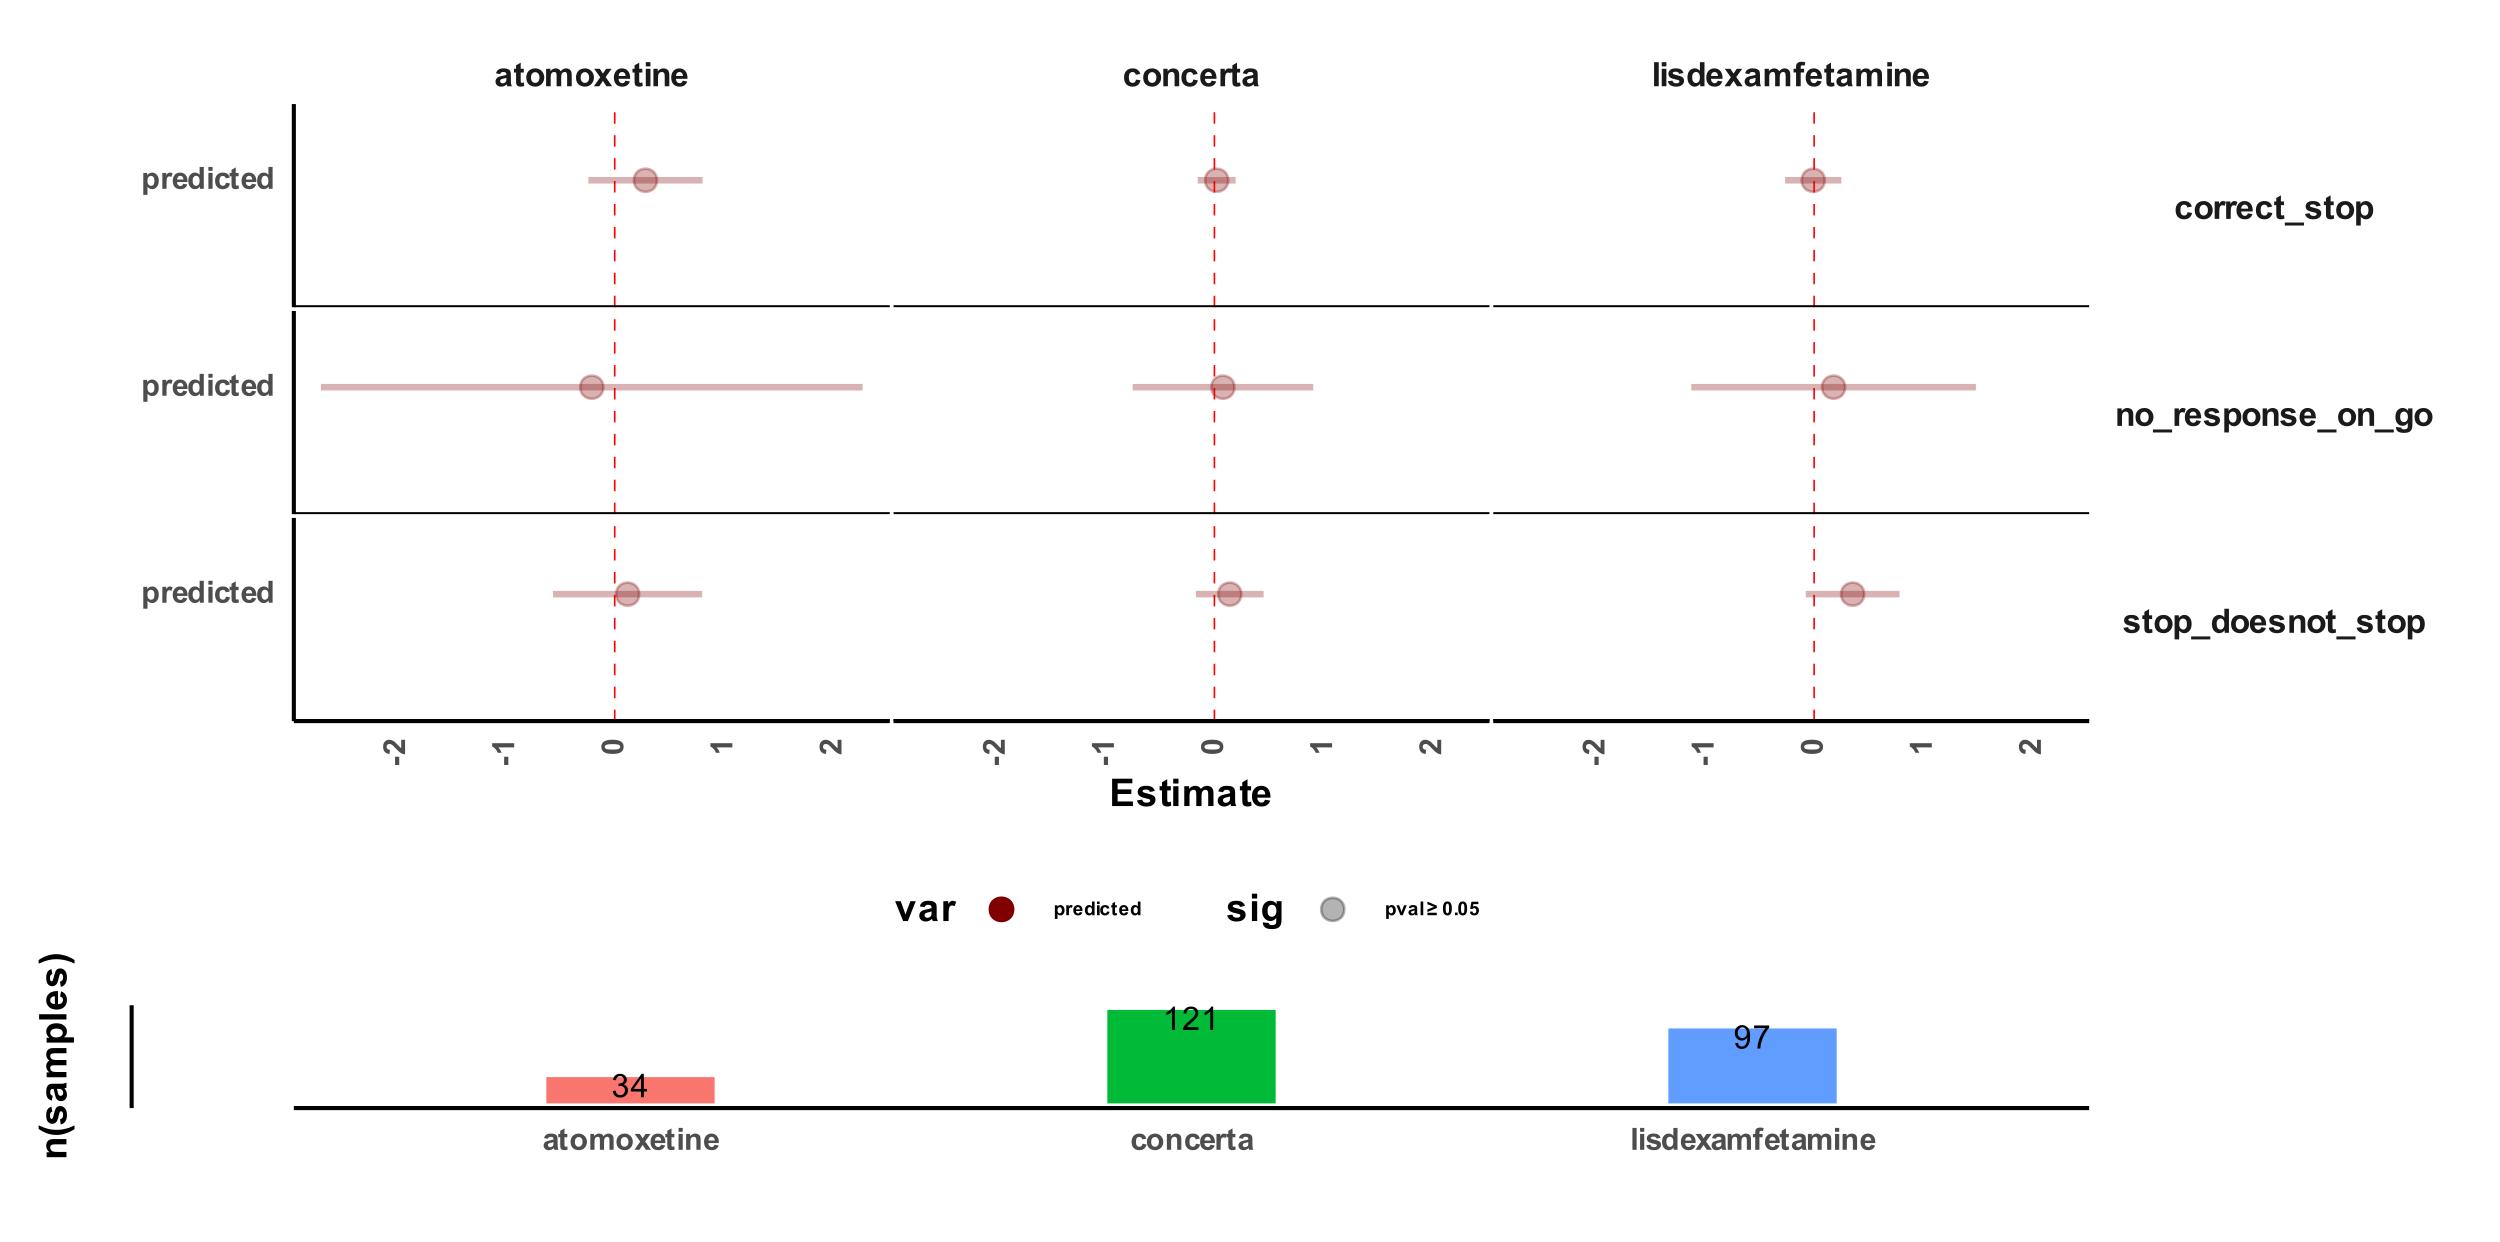 <?xml version="1.0" encoding="UTF-8"?>
<svg xmlns="http://www.w3.org/2000/svg" xmlns:xlink="http://www.w3.org/1999/xlink" width="654pt" height="325pt" viewBox="0 0 654 325" version="1.1">
<defs>
<g>
<symbol overflow="visible" id="glyph0-0">
<path style="stroke:none;" d="M 1.094 0 L 1.094 -5.5 L 5.5 -5.5 L 5.5 0 Z M 1.234 -0.141 L 5.359 -0.141 L 5.359 -5.359 L 1.234 -5.359 Z M 1.234 -0.141 "/>
</symbol>
<symbol overflow="visible" id="glyph0-1">
<path style="stroke:none;" d="M 1.531 -3.172 L 0.438 -3.375 C 0.562 -3.812 0.773 -4.133 1.078 -4.344 C 1.379 -4.562 1.82 -4.672 2.406 -4.672 C 2.945 -4.672 3.348 -4.602 3.609 -4.469 C 3.879 -4.344 4.066 -4.18 4.172 -3.984 C 4.273 -3.785 4.328 -3.426 4.328 -2.906 L 4.328 -1.5 C 4.328 -1.094 4.344 -0.797 4.375 -0.609 C 4.414 -0.422 4.488 -0.219 4.594 0 L 3.406 0 C 3.375 -0.082 3.332 -0.203 3.281 -0.359 C 3.258 -0.43 3.25 -0.477 3.25 -0.5 C 3.039 -0.301 2.816 -0.148 2.578 -0.047 C 2.348 0.055 2.098 0.109 1.828 0.109 C 1.359 0.109 0.988 -0.016 0.719 -0.266 C 0.445 -0.523 0.312 -0.852 0.312 -1.25 C 0.312 -1.5 0.375 -1.723 0.5 -1.922 C 0.625 -2.129 0.797 -2.285 1.016 -2.391 C 1.234 -2.504 1.551 -2.602 1.969 -2.688 C 2.539 -2.789 2.938 -2.891 3.156 -2.984 L 3.156 -3.094 C 3.156 -3.32 3.098 -3.484 2.984 -3.578 C 2.867 -3.68 2.648 -3.734 2.328 -3.734 C 2.109 -3.734 1.938 -3.691 1.812 -3.609 C 1.695 -3.523 1.602 -3.379 1.531 -3.172 Z M 3.156 -2.188 C 3 -2.133 2.75 -2.07 2.406 -2 C 2.07 -1.938 1.852 -1.867 1.75 -1.797 C 1.594 -1.68 1.516 -1.539 1.516 -1.375 C 1.516 -1.195 1.578 -1.047 1.703 -0.922 C 1.836 -0.805 2 -0.75 2.188 -0.75 C 2.406 -0.75 2.613 -0.82 2.812 -0.969 C 2.957 -1.07 3.051 -1.203 3.094 -1.359 C 3.133 -1.461 3.156 -1.66 3.156 -1.953 Z M 3.156 -2.188 "/>
</symbol>
<symbol overflow="visible" id="glyph0-2">
<path style="stroke:none;" d="M 2.719 -4.562 L 2.719 -3.594 L 1.906 -3.594 L 1.906 -1.766 C 1.906 -1.391 1.91 -1.172 1.922 -1.109 C 1.941 -1.047 1.977 -0.992 2.031 -0.953 C 2.082 -0.91 2.148 -0.891 2.234 -0.891 C 2.348 -0.891 2.508 -0.93 2.719 -1.016 L 2.828 -0.078 C 2.547 0.047 2.227 0.109 1.875 0.109 C 1.656 0.109 1.457 0.07 1.281 0 C 1.102 -0.07 0.973 -0.164 0.891 -0.281 C 0.805 -0.406 0.75 -0.566 0.719 -0.766 C 0.695 -0.898 0.688 -1.18 0.688 -1.609 L 0.688 -3.594 L 0.141 -3.594 L 0.141 -4.562 L 0.688 -4.562 L 0.688 -5.469 L 1.906 -6.172 L 1.906 -4.562 Z M 2.719 -4.562 "/>
</symbol>
<symbol overflow="visible" id="glyph0-3">
<path style="stroke:none;" d="M 0.359 -2.344 C 0.359 -2.75 0.453 -3.141 0.641 -3.516 C 0.836 -3.891 1.117 -4.176 1.484 -4.375 C 1.848 -4.57 2.254 -4.672 2.703 -4.672 C 3.391 -4.672 3.953 -4.441 4.391 -3.984 C 4.836 -3.535 5.062 -2.973 5.062 -2.297 C 5.062 -1.609 4.836 -1.035 4.391 -0.578 C 3.941 -0.117 3.379 0.109 2.703 0.109 C 2.285 0.109 1.883 0.016 1.5 -0.172 C 1.125 -0.367 0.836 -0.648 0.641 -1.016 C 0.453 -1.379 0.359 -1.82 0.359 -2.344 Z M 1.594 -2.281 C 1.594 -1.832 1.695 -1.484 1.906 -1.234 C 2.125 -0.992 2.391 -0.875 2.703 -0.875 C 3.016 -0.875 3.273 -0.992 3.484 -1.234 C 3.703 -1.484 3.812 -1.836 3.812 -2.297 C 3.812 -2.734 3.703 -3.07 3.484 -3.312 C 3.273 -3.562 3.016 -3.688 2.703 -3.688 C 2.391 -3.688 2.125 -3.562 1.906 -3.312 C 1.695 -3.07 1.594 -2.727 1.594 -2.281 Z M 1.594 -2.281 "/>
</symbol>
<symbol overflow="visible" id="glyph0-4">
<path style="stroke:none;" d="M 0.547 -4.562 L 1.656 -4.562 L 1.656 -3.938 C 2.051 -4.426 2.523 -4.672 3.078 -4.672 C 3.367 -4.672 3.617 -4.609 3.828 -4.484 C 4.047 -4.359 4.223 -4.176 4.359 -3.938 C 4.566 -4.176 4.785 -4.359 5.016 -4.484 C 5.242 -4.609 5.488 -4.672 5.75 -4.672 C 6.094 -4.672 6.379 -4.598 6.609 -4.453 C 6.836 -4.316 7.008 -4.117 7.125 -3.859 C 7.207 -3.66 7.25 -3.348 7.25 -2.922 L 7.25 0 L 6.047 0 L 6.047 -2.609 C 6.047 -3.055 6.004 -3.348 5.922 -3.484 C 5.805 -3.648 5.633 -3.734 5.406 -3.734 C 5.238 -3.734 5.078 -3.68 4.922 -3.578 C 4.773 -3.484 4.664 -3.332 4.594 -3.125 C 4.531 -2.926 4.5 -2.613 4.5 -2.188 L 4.5 0 L 3.297 0 L 3.297 -2.5 C 3.297 -2.945 3.273 -3.234 3.234 -3.359 C 3.191 -3.484 3.125 -3.578 3.031 -3.641 C 2.945 -3.703 2.828 -3.734 2.672 -3.734 C 2.484 -3.734 2.312 -3.68 2.156 -3.578 C 2.008 -3.484 1.906 -3.344 1.844 -3.156 C 1.781 -2.969 1.75 -2.656 1.75 -2.219 L 1.75 0 L 0.547 0 Z M 0.547 -4.562 "/>
</symbol>
<symbol overflow="visible" id="glyph0-5">
<path style="stroke:none;" d="M 0.047 0 L 1.703 -2.344 L 0.125 -4.562 L 1.594 -4.562 L 2.406 -3.312 L 3.25 -4.562 L 4.672 -4.562 L 3.125 -2.406 L 4.812 0 L 3.328 0 L 2.406 -1.406 L 1.469 0 Z M 0.047 0 "/>
</symbol>
<symbol overflow="visible" id="glyph0-6">
<path style="stroke:none;" d="M 3.266 -1.453 L 4.469 -1.25 C 4.32 -0.812 4.082 -0.473 3.75 -0.234 C 3.414 -0.004 2.992 0.109 2.484 0.109 C 1.691 0.109 1.109 -0.148 0.734 -0.672 C 0.43 -1.086 0.281 -1.613 0.281 -2.25 C 0.281 -3 0.477 -3.586 0.875 -4.016 C 1.27 -4.453 1.77 -4.672 2.375 -4.672 C 3.051 -4.672 3.582 -4.441 3.969 -3.984 C 4.363 -3.535 4.555 -2.852 4.547 -1.938 L 1.516 -1.938 C 1.523 -1.57 1.625 -1.289 1.812 -1.094 C 2 -0.895 2.227 -0.797 2.5 -0.797 C 2.688 -0.797 2.844 -0.848 2.969 -0.953 C 3.102 -1.055 3.203 -1.223 3.266 -1.453 Z M 3.344 -2.672 C 3.332 -3.023 3.238 -3.289 3.062 -3.469 C 2.895 -3.645 2.688 -3.734 2.438 -3.734 C 2.176 -3.734 1.961 -3.641 1.797 -3.453 C 1.617 -3.266 1.531 -3.004 1.531 -2.672 Z M 3.344 -2.672 "/>
</symbol>
<symbol overflow="visible" id="glyph0-7">
<path style="stroke:none;" d="M 0.625 -5.188 L 0.625 -6.297 L 1.844 -6.297 L 1.844 -5.188 Z M 0.625 0 L 0.625 -4.562 L 1.844 -4.562 L 1.844 0 Z M 0.625 0 "/>
</symbol>
<symbol overflow="visible" id="glyph0-8">
<path style="stroke:none;" d="M 4.781 0 L 3.578 0 L 3.578 -2.328 C 3.578 -2.816 3.551 -3.133 3.5 -3.281 C 3.445 -3.426 3.363 -3.535 3.25 -3.609 C 3.133 -3.691 2.992 -3.734 2.828 -3.734 C 2.617 -3.734 2.43 -3.676 2.266 -3.562 C 2.098 -3.445 1.984 -3.297 1.922 -3.109 C 1.859 -2.922 1.828 -2.57 1.828 -2.062 L 1.828 0 L 0.625 0 L 0.625 -4.562 L 1.75 -4.562 L 1.75 -3.891 C 2.145 -4.41 2.645 -4.672 3.25 -4.672 C 3.508 -4.672 3.75 -4.617 3.969 -4.516 C 4.195 -4.422 4.363 -4.301 4.469 -4.156 C 4.582 -4.008 4.66 -3.836 4.703 -3.641 C 4.754 -3.453 4.781 -3.18 4.781 -2.828 Z M 4.781 0 "/>
</symbol>
<symbol overflow="visible" id="glyph0-9">
<path style="stroke:none;" d="M 4.609 -3.219 L 3.422 -3 C 3.379 -3.238 3.285 -3.414 3.141 -3.531 C 3.004 -3.656 2.82 -3.719 2.594 -3.719 C 2.289 -3.719 2.051 -3.613 1.875 -3.406 C 1.695 -3.195 1.609 -2.848 1.609 -2.359 C 1.609 -1.816 1.695 -1.43 1.875 -1.203 C 2.062 -0.984 2.305 -0.875 2.609 -0.875 C 2.836 -0.875 3.023 -0.938 3.172 -1.062 C 3.316 -1.195 3.422 -1.426 3.484 -1.75 L 4.672 -1.547 C 4.547 -1.004 4.305 -0.594 3.953 -0.312 C 3.609 -0.031 3.145 0.109 2.562 0.109 C 1.895 0.109 1.359 -0.098 0.953 -0.516 C 0.555 -0.941 0.359 -1.531 0.359 -2.281 C 0.359 -3.031 0.555 -3.613 0.953 -4.031 C 1.359 -4.457 1.898 -4.672 2.578 -4.672 C 3.129 -4.672 3.566 -4.551 3.891 -4.312 C 4.223 -4.07 4.461 -3.707 4.609 -3.219 Z M 4.609 -3.219 "/>
</symbol>
<symbol overflow="visible" id="glyph0-10">
<path style="stroke:none;" d="M 1.781 0 L 0.578 0 L 0.578 -4.562 L 1.703 -4.562 L 1.703 -3.906 C 1.891 -4.219 2.062 -4.422 2.219 -4.516 C 2.375 -4.617 2.547 -4.672 2.734 -4.672 C 3.016 -4.672 3.281 -4.594 3.531 -4.438 L 3.156 -3.391 C 2.957 -3.516 2.77 -3.578 2.594 -3.578 C 2.426 -3.578 2.281 -3.531 2.156 -3.438 C 2.039 -3.344 1.945 -3.176 1.875 -2.938 C 1.812 -2.695 1.781 -2.188 1.781 -1.406 Z M 1.781 0 "/>
</symbol>
<symbol overflow="visible" id="glyph0-11">
<path style="stroke:none;" d="M 0.625 0 L 0.625 -6.297 L 1.844 -6.297 L 1.844 0 Z M 0.625 0 "/>
</symbol>
<symbol overflow="visible" id="glyph0-12">
<path style="stroke:none;" d="M 0.203 -1.297 L 1.422 -1.484 C 1.473 -1.254 1.578 -1.078 1.734 -0.953 C 1.891 -0.828 2.109 -0.766 2.391 -0.766 C 2.703 -0.766 2.938 -0.82 3.094 -0.938 C 3.195 -1.02 3.25 -1.129 3.25 -1.266 C 3.25 -1.359 3.223 -1.43 3.172 -1.484 C 3.109 -1.547 2.973 -1.602 2.766 -1.656 C 1.797 -1.863 1.18 -2.055 0.922 -2.234 C 0.555 -2.484 0.375 -2.828 0.375 -3.266 C 0.375 -3.66 0.531 -3.992 0.844 -4.266 C 1.156 -4.535 1.641 -4.672 2.297 -4.672 C 2.922 -4.672 3.383 -4.566 3.688 -4.359 C 3.988 -4.16 4.195 -3.859 4.312 -3.453 L 3.172 -3.25 C 3.117 -3.426 3.023 -3.562 2.891 -3.656 C 2.754 -3.75 2.562 -3.797 2.312 -3.797 C 2 -3.797 1.77 -3.75 1.625 -3.656 C 1.539 -3.594 1.5 -3.516 1.5 -3.422 C 1.5 -3.336 1.535 -3.266 1.609 -3.203 C 1.723 -3.117 2.098 -3.004 2.734 -2.859 C 3.379 -2.711 3.832 -2.535 4.094 -2.328 C 4.344 -2.109 4.469 -1.805 4.469 -1.422 C 4.469 -1.004 4.289 -0.645 3.938 -0.344 C 3.594 -0.039 3.078 0.109 2.391 0.109 C 1.766 0.109 1.27 -0.016 0.906 -0.266 C 0.551 -0.523 0.316 -0.867 0.203 -1.297 Z M 0.203 -1.297 "/>
</symbol>
<symbol overflow="visible" id="glyph0-13">
<path style="stroke:none;" d="M 4.812 0 L 3.688 0 L 3.688 -0.672 C 3.508 -0.41 3.289 -0.211 3.031 -0.078 C 2.781 0.047 2.523 0.109 2.266 0.109 C 1.742 0.109 1.297 -0.098 0.922 -0.516 C 0.547 -0.941 0.359 -1.535 0.359 -2.297 C 0.359 -3.066 0.539 -3.656 0.906 -4.062 C 1.27 -4.469 1.727 -4.672 2.281 -4.672 C 2.789 -4.672 3.234 -4.457 3.609 -4.031 L 3.609 -6.297 L 4.812 -6.297 Z M 1.594 -2.375 C 1.594 -1.895 1.66 -1.547 1.797 -1.328 C 1.992 -1.004 2.266 -0.844 2.609 -0.844 C 2.891 -0.844 3.125 -0.961 3.312 -1.203 C 3.508 -1.441 3.609 -1.797 3.609 -2.266 C 3.609 -2.785 3.516 -3.16 3.328 -3.391 C 3.141 -3.617 2.898 -3.734 2.609 -3.734 C 2.316 -3.734 2.07 -3.617 1.875 -3.391 C 1.688 -3.172 1.594 -2.832 1.594 -2.375 Z M 1.594 -2.375 "/>
</symbol>
<symbol overflow="visible" id="glyph0-14">
<path style="stroke:none;" d="M 0.109 -4.562 L 0.766 -4.562 L 0.766 -4.906 C 0.766 -5.289 0.805 -5.578 0.891 -5.766 C 0.973 -5.953 1.125 -6.102 1.344 -6.219 C 1.562 -6.344 1.836 -6.406 2.172 -6.406 C 2.516 -6.406 2.852 -6.352 3.188 -6.25 L 3.031 -5.406 C 2.832 -5.457 2.645 -5.484 2.469 -5.484 C 2.289 -5.484 2.164 -5.441 2.094 -5.359 C 2.02 -5.273 1.984 -5.117 1.984 -4.891 L 1.984 -4.562 L 2.875 -4.562 L 2.875 -3.609 L 1.984 -3.609 L 1.984 0 L 0.766 0 L 0.766 -3.609 L 0.109 -3.609 Z M 0.109 -4.562 "/>
</symbol>
<symbol overflow="visible" id="glyph0-15">
<path style="stroke:none;" d="M -0.078 1.734 L -0.078 0.953 L 4.938 0.953 L 4.938 1.734 Z M -0.078 1.734 "/>
</symbol>
<symbol overflow="visible" id="glyph0-16">
<path style="stroke:none;" d="M 0.594 -4.562 L 1.719 -4.562 L 1.719 -3.891 C 1.863 -4.117 2.062 -4.305 2.312 -4.453 C 2.562 -4.598 2.836 -4.672 3.141 -4.672 C 3.672 -4.672 4.117 -4.461 4.484 -4.047 C 4.859 -3.629 5.047 -3.051 5.047 -2.312 C 5.047 -1.539 4.859 -0.941 4.484 -0.516 C 4.117 -0.098 3.672 0.109 3.141 0.109 C 2.879 0.109 2.645 0.055 2.438 -0.047 C 2.238 -0.148 2.023 -0.32 1.797 -0.562 L 1.797 1.734 L 0.594 1.734 Z M 1.797 -2.359 C 1.797 -1.848 1.895 -1.469 2.094 -1.219 C 2.301 -0.977 2.551 -0.859 2.844 -0.859 C 3.125 -0.859 3.352 -0.969 3.531 -1.188 C 3.719 -1.414 3.812 -1.785 3.812 -2.297 C 3.812 -2.773 3.719 -3.129 3.531 -3.359 C 3.344 -3.598 3.102 -3.719 2.812 -3.719 C 2.52 -3.719 2.273 -3.602 2.078 -3.375 C 1.891 -3.145 1.797 -2.805 1.797 -2.359 Z M 1.797 -2.359 "/>
</symbol>
<symbol overflow="visible" id="glyph0-17">
<path style="stroke:none;" d="M 0.516 0.297 L 1.906 0.469 C 1.926 0.625 1.977 0.734 2.062 0.797 C 2.176 0.879 2.352 0.922 2.594 0.922 C 2.914 0.922 3.156 0.875 3.312 0.781 C 3.414 0.719 3.492 0.617 3.547 0.484 C 3.586 0.379 3.609 0.191 3.609 -0.078 L 3.609 -0.734 C 3.242 -0.242 2.785 0 2.234 0 C 1.617 0 1.133 -0.258 0.781 -0.781 C 0.5 -1.188 0.359 -1.695 0.359 -2.312 C 0.359 -3.07 0.539 -3.656 0.906 -4.062 C 1.281 -4.469 1.738 -4.672 2.281 -4.672 C 2.844 -4.672 3.312 -4.422 3.688 -3.922 L 3.688 -4.562 L 4.812 -4.562 L 4.812 -0.469 C 4.812 0.07 4.766 0.473 4.672 0.734 C 4.586 1.004 4.461 1.211 4.297 1.359 C 4.141 1.516 3.926 1.633 3.656 1.719 C 3.395 1.801 3.055 1.844 2.641 1.844 C 1.867 1.844 1.32 1.711 1 1.453 C 0.676 1.191 0.516 0.859 0.516 0.453 C 0.516 0.41 0.516 0.359 0.516 0.297 Z M 1.594 -2.375 C 1.594 -1.895 1.688 -1.539 1.875 -1.312 C 2.062 -1.082 2.297 -0.969 2.578 -0.969 C 2.867 -0.969 3.113 -1.082 3.312 -1.312 C 3.52 -1.551 3.625 -1.895 3.625 -2.344 C 3.625 -2.812 3.523 -3.16 3.328 -3.391 C 3.141 -3.617 2.895 -3.734 2.594 -3.734 C 2.301 -3.734 2.062 -3.617 1.875 -3.391 C 1.688 -3.172 1.594 -2.832 1.594 -2.375 Z M 1.594 -2.375 "/>
</symbol>
<symbol overflow="visible" id="glyph1-0">
<path style="stroke:none;" d="M 0 -1 L -5 -1 L -5 -5 L 0 -5 Z M -0.125 -1.125 L -0.125 -4.875 L -4.875 -4.875 L -4.875 -1.125 Z M -0.125 -1.125 "/>
</symbol>
<symbol overflow="visible" id="glyph1-1">
<path style="stroke:none;" d="M -1.531 -0.453 L -2.625 -0.453 L -2.625 -2.609 L -1.531 -2.609 Z M -1.531 -0.453 "/>
</symbol>
<symbol overflow="visible" id="glyph1-2">
<path style="stroke:none;" d="M -1.016 -4.047 L 0 -4.047 L 0 -0.203 C -0.383 -0.242 -0.75 -0.367 -1.094 -0.578 C -1.438 -0.785 -1.895 -1.195 -2.469 -1.812 C -2.926 -2.301 -3.238 -2.602 -3.406 -2.719 C -3.633 -2.875 -3.859 -2.953 -4.078 -2.953 C -4.328 -2.953 -4.516 -2.883 -4.641 -2.75 C -4.773 -2.613 -4.844 -2.43 -4.844 -2.203 C -4.844 -1.973 -4.77 -1.789 -4.625 -1.656 C -4.488 -1.52 -4.266 -1.441 -3.953 -1.422 L -4.062 -0.328 C -4.664 -0.391 -5.098 -0.594 -5.359 -0.938 C -5.617 -1.281 -5.75 -1.711 -5.75 -2.234 C -5.75 -2.797 -5.598 -3.238 -5.297 -3.562 C -4.992 -3.883 -4.613 -4.047 -4.156 -4.047 C -3.895 -4.047 -3.648 -4 -3.422 -3.906 C -3.191 -3.812 -2.945 -3.664 -2.688 -3.469 C -2.52 -3.332 -2.273 -3.094 -1.953 -2.75 C -1.641 -2.406 -1.43 -2.188 -1.328 -2.094 C -1.223 -2 -1.117 -1.926 -1.016 -1.875 Z M -1.016 -4.047 "/>
</symbol>
<symbol overflow="visible" id="glyph1-3">
<path style="stroke:none;" d="M 0 -3.156 L 0 -2.047 L -4.141 -2.047 C -3.766 -1.648 -3.488 -1.18 -3.312 -0.641 L -4.297 -0.641 C -4.391 -0.922 -4.566 -1.227 -4.828 -1.562 C -5.098 -1.906 -5.406 -2.141 -5.75 -2.266 L -5.75 -3.156 Z M 0 -3.156 "/>
</symbol>
<symbol overflow="visible" id="glyph1-4">
<path style="stroke:none;" d="M -5.75 -2.203 C -5.75 -2.754 -5.551 -3.188 -5.156 -3.5 C -4.688 -3.875 -3.91 -4.062 -2.828 -4.062 C -1.742 -4.062 -0.961 -3.875 -0.484 -3.5 C -0.098 -3.188 0.094 -2.754 0.094 -2.203 C 0.094 -1.641 -0.117 -1.188 -0.547 -0.844 C -0.973 -0.508 -1.738 -0.344 -2.844 -0.344 C -3.914 -0.344 -4.691 -0.531 -5.172 -0.906 C -5.555 -1.207 -5.75 -1.641 -5.75 -2.203 Z M -4.844 -2.203 C -4.844 -2.066 -4.801 -1.945 -4.719 -1.844 C -4.633 -1.738 -4.484 -1.656 -4.266 -1.594 C -3.973 -1.52 -3.492 -1.484 -2.828 -1.484 C -2.148 -1.484 -1.688 -1.516 -1.438 -1.578 C -1.188 -1.648 -1.02 -1.738 -0.938 -1.844 C -0.852 -1.945 -0.812 -2.066 -0.812 -2.203 C -0.812 -2.328 -0.852 -2.441 -0.938 -2.547 C -1.02 -2.648 -1.172 -2.734 -1.391 -2.797 C -1.672 -2.867 -2.148 -2.906 -2.828 -2.906 C -3.492 -2.906 -3.953 -2.867 -4.203 -2.797 C -4.461 -2.734 -4.633 -2.648 -4.719 -2.547 C -4.801 -2.441 -4.844 -2.328 -4.844 -2.203 Z M -4.844 -2.203 "/>
</symbol>
<symbol overflow="visible" id="glyph2-0">
<path style="stroke:none;" d="M 1 0 L 1 -5 L 5 -5 L 5 0 Z M 1.125 -0.125 L 4.875 -0.125 L 4.875 -4.875 L 1.125 -4.875 Z M 1.125 -0.125 "/>
</symbol>
<symbol overflow="visible" id="glyph2-1">
<path style="stroke:none;" d="M 0.547 -4.156 L 1.562 -4.156 L 1.562 -3.547 C 1.695 -3.754 1.879 -3.922 2.109 -4.047 C 2.336 -4.18 2.586 -4.25 2.859 -4.25 C 3.336 -4.25 3.742 -4.055 4.078 -3.672 C 4.422 -3.297 4.594 -2.77 4.594 -2.094 C 4.594 -1.406 4.422 -0.867 4.078 -0.484 C 3.742 -0.098 3.336 0.094 2.859 0.094 C 2.629 0.094 2.422 0.047 2.234 -0.047 C 2.047 -0.141 1.848 -0.297 1.641 -0.516 L 1.641 1.578 L 0.547 1.578 Z M 1.625 -2.141 C 1.625 -1.68 1.719 -1.336 1.906 -1.109 C 2.094 -0.891 2.316 -0.781 2.578 -0.781 C 2.836 -0.781 3.051 -0.879 3.219 -1.078 C 3.383 -1.285 3.469 -1.625 3.469 -2.094 C 3.469 -2.531 3.379 -2.852 3.203 -3.062 C 3.035 -3.27 2.82 -3.375 2.562 -3.375 C 2.289 -3.375 2.066 -3.27 1.891 -3.062 C 1.711 -2.852 1.625 -2.547 1.625 -2.141 Z M 1.625 -2.141 "/>
</symbol>
<symbol overflow="visible" id="glyph2-2">
<path style="stroke:none;" d="M 1.625 0 L 0.531 0 L 0.531 -4.156 L 1.547 -4.156 L 1.547 -3.562 C 1.723 -3.844 1.879 -4.023 2.016 -4.109 C 2.16 -4.203 2.32 -4.25 2.5 -4.25 C 2.75 -4.25 2.988 -4.176 3.219 -4.031 L 2.875 -3.078 C 2.688 -3.203 2.516 -3.266 2.359 -3.266 C 2.203 -3.266 2.07 -3.219 1.969 -3.125 C 1.863 -3.039 1.781 -2.891 1.719 -2.672 C 1.656 -2.453 1.625 -1.988 1.625 -1.281 Z M 1.625 0 "/>
</symbol>
<symbol overflow="visible" id="glyph2-3">
<path style="stroke:none;" d="M 2.984 -1.328 L 4.078 -1.141 C 3.93 -0.734 3.707 -0.426 3.406 -0.219 C 3.102 -0.008 2.723 0.094 2.266 0.094 C 1.547 0.094 1.016 -0.141 0.672 -0.609 C 0.391 -0.992 0.25 -1.473 0.25 -2.047 C 0.25 -2.734 0.426 -3.27 0.781 -3.656 C 1.145 -4.051 1.602 -4.25 2.156 -4.25 C 2.77 -4.25 3.254 -4.039 3.609 -3.625 C 3.973 -3.219 4.145 -2.598 4.125 -1.766 L 1.375 -1.766 C 1.383 -1.43 1.473 -1.176 1.641 -1 C 1.816 -0.82 2.031 -0.734 2.281 -0.734 C 2.445 -0.734 2.586 -0.781 2.703 -0.875 C 2.828 -0.969 2.922 -1.117 2.984 -1.328 Z M 3.047 -2.438 C 3.035 -2.75 2.953 -2.988 2.797 -3.156 C 2.641 -3.32 2.445 -3.406 2.219 -3.406 C 1.977 -3.406 1.781 -3.316 1.625 -3.141 C 1.469 -2.961 1.395 -2.727 1.406 -2.438 Z M 3.047 -2.438 "/>
</symbol>
<symbol overflow="visible" id="glyph2-4">
<path style="stroke:none;" d="M 4.375 0 L 3.359 0 L 3.359 -0.609 C 3.191 -0.367 2.992 -0.191 2.766 -0.078 C 2.535 0.035 2.301 0.094 2.062 0.094 C 1.582 0.094 1.172 -0.098 0.828 -0.484 C 0.492 -0.867 0.328 -1.406 0.328 -2.094 C 0.328 -2.789 0.492 -3.32 0.828 -3.688 C 1.16 -4.062 1.578 -4.25 2.078 -4.25 C 2.547 -4.25 2.945 -4.055 3.281 -3.672 L 3.281 -5.734 L 4.375 -5.734 Z M 1.453 -2.172 C 1.453 -1.723 1.516 -1.398 1.641 -1.203 C 1.816 -0.922 2.062 -0.781 2.375 -0.781 C 2.625 -0.781 2.836 -0.883 3.016 -1.094 C 3.191 -1.312 3.281 -1.633 3.281 -2.062 C 3.281 -2.539 3.191 -2.883 3.016 -3.094 C 2.848 -3.301 2.633 -3.406 2.375 -3.406 C 2.113 -3.406 1.895 -3.301 1.719 -3.094 C 1.539 -2.883 1.453 -2.578 1.453 -2.172 Z M 1.453 -2.172 "/>
</symbol>
<symbol overflow="visible" id="glyph2-5">
<path style="stroke:none;" d="M 0.578 -4.719 L 0.578 -5.734 L 1.672 -5.734 L 1.672 -4.719 Z M 0.578 0 L 0.578 -4.156 L 1.672 -4.156 L 1.672 0 Z M 0.578 0 "/>
</symbol>
<symbol overflow="visible" id="glyph2-6">
<path style="stroke:none;" d="M 4.188 -2.922 L 3.109 -2.734 C 3.078 -2.941 2.992 -3.098 2.859 -3.203 C 2.734 -3.316 2.566 -3.375 2.359 -3.375 C 2.086 -3.375 1.867 -3.281 1.703 -3.094 C 1.547 -2.906 1.469 -2.594 1.469 -2.156 C 1.469 -1.656 1.547 -1.301 1.703 -1.094 C 1.867 -0.895 2.094 -0.797 2.375 -0.797 C 2.582 -0.797 2.754 -0.852 2.891 -0.969 C 3.023 -1.094 3.117 -1.301 3.172 -1.594 L 4.25 -1.406 C 4.133 -0.914 3.914 -0.539 3.594 -0.281 C 3.281 -0.031 2.859 0.094 2.328 0.094 C 1.723 0.094 1.238 -0.098 0.875 -0.484 C 0.508 -0.867 0.328 -1.398 0.328 -2.078 C 0.328 -2.754 0.508 -3.285 0.875 -3.672 C 1.238 -4.055 1.727 -4.25 2.344 -4.25 C 2.852 -4.25 3.254 -4.141 3.547 -3.922 C 3.848 -3.703 4.062 -3.367 4.188 -2.922 Z M 4.188 -2.922 "/>
</symbol>
<symbol overflow="visible" id="glyph2-7">
<path style="stroke:none;" d="M 2.484 -4.156 L 2.484 -3.281 L 1.734 -3.281 L 1.734 -1.609 C 1.734 -1.266 1.738 -1.062 1.75 -1 C 1.758 -0.945 1.789 -0.898 1.844 -0.859 C 1.895 -0.828 1.957 -0.812 2.031 -0.812 C 2.133 -0.812 2.281 -0.848 2.469 -0.922 L 2.562 -0.078 C 2.312 0.035 2.023 0.094 1.703 0.094 C 1.504 0.094 1.32 0.062 1.156 0 C 1 -0.07 0.883 -0.16 0.812 -0.266 C 0.738 -0.367 0.688 -0.508 0.656 -0.688 C 0.633 -0.82 0.625 -1.082 0.625 -1.469 L 0.625 -3.281 L 0.125 -3.281 L 0.125 -4.156 L 0.625 -4.156 L 0.625 -4.969 L 1.734 -5.609 L 1.734 -4.156 Z M 2.484 -4.156 "/>
</symbol>
<symbol overflow="visible" id="glyph2-8">
<path style="stroke:none;" d="M 1.391 -2.891 L 0.406 -3.062 C 0.508 -3.469 0.695 -3.766 0.969 -3.953 C 1.25 -4.148 1.66 -4.25 2.203 -4.25 C 2.691 -4.25 3.055 -4.188 3.297 -4.062 C 3.535 -3.945 3.703 -3.801 3.797 -3.625 C 3.891 -3.445 3.938 -3.117 3.938 -2.641 L 3.938 -1.359 C 3.938 -0.992 3.953 -0.723 3.984 -0.547 C 4.016 -0.379 4.082 -0.195 4.188 0 L 3.094 0 C 3.062 -0.07 3.023 -0.18 2.984 -0.328 C 2.973 -0.391 2.961 -0.43 2.953 -0.453 C 2.766 -0.273 2.562 -0.141 2.344 -0.047 C 2.133 0.047 1.91 0.094 1.672 0.094 C 1.242 0.094 0.906 -0.02 0.656 -0.25 C 0.406 -0.488 0.281 -0.785 0.281 -1.141 C 0.281 -1.367 0.336 -1.57 0.453 -1.75 C 0.566 -1.938 0.723 -2.078 0.922 -2.172 C 1.129 -2.273 1.422 -2.363 1.797 -2.438 C 2.305 -2.531 2.66 -2.617 2.859 -2.703 L 2.859 -2.812 C 2.859 -3.031 2.805 -3.18 2.703 -3.266 C 2.598 -3.359 2.406 -3.406 2.125 -3.406 C 1.926 -3.406 1.77 -3.363 1.656 -3.281 C 1.551 -3.207 1.461 -3.078 1.391 -2.891 Z M 2.859 -2 C 2.723 -1.945 2.5 -1.891 2.188 -1.828 C 1.883 -1.766 1.688 -1.703 1.594 -1.641 C 1.457 -1.535 1.391 -1.406 1.391 -1.25 C 1.391 -1.094 1.445 -0.957 1.562 -0.844 C 1.676 -0.738 1.82 -0.688 2 -0.688 C 2.195 -0.688 2.383 -0.75 2.562 -0.875 C 2.695 -0.977 2.785 -1.098 2.828 -1.234 C 2.848 -1.328 2.859 -1.508 2.859 -1.781 Z M 2.859 -2 "/>
</symbol>
<symbol overflow="visible" id="glyph2-9">
<path style="stroke:none;" d="M 0.328 -2.141 C 0.328 -2.504 0.414 -2.852 0.594 -3.188 C 0.77 -3.531 1.02 -3.789 1.344 -3.969 C 1.676 -4.156 2.047 -4.25 2.453 -4.25 C 3.086 -4.25 3.602 -4.039 4 -3.625 C 4.406 -3.219 4.609 -2.707 4.609 -2.094 C 4.609 -1.457 4.406 -0.93 4 -0.516 C 3.594 -0.109 3.082 0.094 2.469 0.094 C 2.082 0.094 1.719 0.008 1.375 -0.156 C 1.031 -0.332 0.77 -0.586 0.594 -0.922 C 0.414 -1.254 0.328 -1.66 0.328 -2.141 Z M 1.453 -2.078 C 1.453 -1.66 1.547 -1.344 1.734 -1.125 C 1.93 -0.906 2.176 -0.797 2.469 -0.797 C 2.75 -0.797 2.984 -0.906 3.172 -1.125 C 3.367 -1.344 3.469 -1.66 3.469 -2.078 C 3.469 -2.484 3.367 -2.797 3.172 -3.016 C 2.984 -3.234 2.75 -3.344 2.469 -3.344 C 2.176 -3.344 1.93 -3.234 1.734 -3.016 C 1.547 -2.797 1.453 -2.484 1.453 -2.078 Z M 1.453 -2.078 "/>
</symbol>
<symbol overflow="visible" id="glyph2-10">
<path style="stroke:none;" d="M 0.5 -4.156 L 1.5 -4.156 L 1.5 -3.578 C 1.863 -4.023 2.297 -4.25 2.797 -4.25 C 3.066 -4.25 3.297 -4.191 3.484 -4.078 C 3.68 -3.973 3.844 -3.805 3.969 -3.578 C 4.156 -3.805 4.352 -3.973 4.562 -4.078 C 4.77 -4.191 4.992 -4.25 5.234 -4.25 C 5.535 -4.25 5.789 -4.188 6 -4.062 C 6.219 -3.938 6.379 -3.754 6.484 -3.516 C 6.555 -3.336 6.594 -3.051 6.594 -2.656 L 6.594 0 L 5.5 0 L 5.5 -2.375 C 5.5 -2.781 5.461 -3.047 5.391 -3.172 C 5.285 -3.328 5.129 -3.406 4.922 -3.406 C 4.766 -3.406 4.617 -3.359 4.484 -3.266 C 4.348 -3.172 4.25 -3.031 4.188 -2.844 C 4.125 -2.664 4.094 -2.383 4.094 -2 L 4.094 0 L 3 0 L 3 -2.281 C 3 -2.676 2.977 -2.93 2.938 -3.047 C 2.906 -3.172 2.848 -3.258 2.766 -3.312 C 2.68 -3.375 2.566 -3.406 2.422 -3.406 C 2.254 -3.406 2.102 -3.359 1.969 -3.266 C 1.832 -3.172 1.734 -3.035 1.672 -2.859 C 1.617 -2.691 1.594 -2.41 1.594 -2.016 L 1.594 0 L 0.5 0 Z M 0.5 -4.156 "/>
</symbol>
<symbol overflow="visible" id="glyph2-11">
<path style="stroke:none;" d="M 0.047 0 L 1.547 -2.141 L 0.109 -4.156 L 1.453 -4.156 L 2.188 -3.016 L 2.953 -4.156 L 4.25 -4.156 L 2.844 -2.188 L 4.375 0 L 3.031 0 L 2.188 -1.281 L 1.328 0 Z M 0.047 0 "/>
</symbol>
<symbol overflow="visible" id="glyph2-12">
<path style="stroke:none;" d="M 4.344 0 L 3.25 0 L 3.25 -2.125 C 3.25 -2.57 3.223 -2.859 3.172 -2.984 C 3.129 -3.117 3.055 -3.223 2.953 -3.297 C 2.848 -3.367 2.723 -3.406 2.578 -3.406 C 2.379 -3.406 2.203 -3.352 2.047 -3.25 C 1.898 -3.145 1.801 -3.004 1.75 -2.828 C 1.695 -2.66 1.672 -2.344 1.672 -1.875 L 1.672 0 L 0.562 0 L 0.562 -4.156 L 1.594 -4.156 L 1.594 -3.547 C 1.945 -4.016 2.398 -4.25 2.953 -4.25 C 3.191 -4.25 3.41 -4.203 3.609 -4.109 C 3.816 -4.023 3.973 -3.914 4.078 -3.781 C 4.18 -3.645 4.25 -3.488 4.281 -3.312 C 4.32 -3.145 4.344 -2.898 4.344 -2.578 Z M 4.344 0 "/>
</symbol>
<symbol overflow="visible" id="glyph2-13">
<path style="stroke:none;" d="M 0.578 0 L 0.578 -5.734 L 1.672 -5.734 L 1.672 0 Z M 0.578 0 "/>
</symbol>
<symbol overflow="visible" id="glyph2-14">
<path style="stroke:none;" d="M 0.188 -1.188 L 1.297 -1.359 C 1.336 -1.141 1.43 -0.973 1.578 -0.859 C 1.723 -0.754 1.922 -0.703 2.172 -0.703 C 2.461 -0.703 2.676 -0.754 2.812 -0.859 C 2.914 -0.93 2.969 -1.031 2.969 -1.156 C 2.969 -1.238 2.941 -1.305 2.891 -1.359 C 2.828 -1.41 2.703 -1.457 2.516 -1.5 C 1.629 -1.695 1.066 -1.875 0.828 -2.031 C 0.504 -2.258 0.344 -2.57 0.344 -2.969 C 0.344 -3.332 0.484 -3.633 0.766 -3.875 C 1.047 -4.125 1.488 -4.25 2.094 -4.25 C 2.656 -4.25 3.07 -4.156 3.344 -3.969 C 3.625 -3.781 3.816 -3.504 3.922 -3.141 L 2.891 -2.953 C 2.848 -3.117 2.766 -3.242 2.641 -3.328 C 2.516 -3.41 2.336 -3.453 2.109 -3.453 C 1.816 -3.453 1.609 -3.41 1.484 -3.328 C 1.398 -3.273 1.359 -3.203 1.359 -3.109 C 1.359 -3.035 1.395 -2.969 1.469 -2.906 C 1.57 -2.832 1.914 -2.727 2.5 -2.594 C 3.082 -2.469 3.488 -2.305 3.719 -2.109 C 3.945 -1.922 4.062 -1.648 4.062 -1.297 C 4.062 -0.922 3.898 -0.594 3.578 -0.312 C 3.266 -0.039 2.797 0.094 2.172 0.094 C 1.609 0.094 1.16 -0.02 0.828 -0.25 C 0.504 -0.477 0.289 -0.789 0.188 -1.188 Z M 0.188 -1.188 "/>
</symbol>
<symbol overflow="visible" id="glyph2-15">
<path style="stroke:none;" d="M 0.094 -4.156 L 0.703 -4.156 L 0.703 -4.469 C 0.703 -4.812 0.738 -5.066 0.812 -5.234 C 0.883 -5.41 1.02 -5.551 1.219 -5.656 C 1.426 -5.77 1.68 -5.828 1.984 -5.828 C 2.297 -5.828 2.602 -5.781 2.906 -5.688 L 2.75 -4.922 C 2.57 -4.961 2.406 -4.984 2.25 -4.984 C 2.094 -4.984 1.977 -4.945 1.906 -4.875 C 1.832 -4.801 1.797 -4.656 1.797 -4.438 L 1.797 -4.156 L 2.625 -4.156 L 2.625 -3.281 L 1.797 -3.281 L 1.797 0 L 0.703 0 L 0.703 -3.281 L 0.094 -3.281 Z M 0.094 -4.156 "/>
</symbol>
<symbol overflow="visible" id="glyph3-0">
<path style="stroke:none;" d="M 1.25 0 L 1.25 -6.25 L 6.25 -6.25 L 6.25 0 Z M 1.406 -0.156 L 6.094 -0.156 L 6.094 -6.094 L 1.406 -6.094 Z M 1.406 -0.156 "/>
</symbol>
<symbol overflow="visible" id="glyph3-1">
<path style="stroke:none;" d="M 0.734 0 L 0.734 -7.156 L 6.031 -7.156 L 6.031 -5.953 L 2.172 -5.953 L 2.172 -4.359 L 5.766 -4.359 L 5.766 -3.156 L 2.172 -3.156 L 2.172 -1.203 L 6.172 -1.203 L 6.172 0 Z M 0.734 0 "/>
</symbol>
<symbol overflow="visible" id="glyph3-2">
<path style="stroke:none;" d="M 0.234 -1.484 L 1.609 -1.688 C 1.672 -1.426 1.789 -1.223 1.969 -1.078 C 2.145 -0.941 2.395 -0.875 2.719 -0.875 C 3.07 -0.875 3.336 -0.938 3.516 -1.062 C 3.641 -1.156 3.703 -1.281 3.703 -1.438 C 3.703 -1.539 3.672 -1.625 3.609 -1.688 C 3.535 -1.758 3.379 -1.82 3.141 -1.875 C 2.035 -2.113 1.336 -2.336 1.047 -2.547 C 0.629 -2.828 0.422 -3.219 0.422 -3.719 C 0.422 -4.164 0.598 -4.539 0.953 -4.844 C 1.305 -5.145 1.859 -5.297 2.609 -5.297 C 3.316 -5.297 3.844 -5.18 4.188 -4.953 C 4.531 -4.723 4.77 -4.383 4.906 -3.938 L 3.609 -3.688 C 3.555 -3.895 3.453 -4.051 3.297 -4.156 C 3.141 -4.258 2.914 -4.312 2.625 -4.312 C 2.27 -4.312 2.016 -4.266 1.859 -4.172 C 1.754 -4.098 1.703 -4.004 1.703 -3.891 C 1.703 -3.785 1.75 -3.703 1.844 -3.641 C 1.957 -3.547 2.379 -3.414 3.109 -3.25 C 3.848 -3.082 4.363 -2.879 4.656 -2.641 C 4.938 -2.398 5.078 -2.062 5.078 -1.625 C 5.078 -1.145 4.879 -0.734 4.484 -0.391 C 4.086 -0.047 3.5 0.125 2.719 0.125 C 2.008 0.125 1.445 -0.02 1.031 -0.312 C 0.625 -0.602 0.359 -0.992 0.234 -1.484 Z M 0.234 -1.484 "/>
</symbol>
<symbol overflow="visible" id="glyph3-3">
<path style="stroke:none;" d="M 3.094 -5.188 L 3.094 -4.094 L 2.156 -4.094 L 2.156 -2 C 2.156 -1.582 2.164 -1.336 2.188 -1.266 C 2.207 -1.191 2.25 -1.129 2.312 -1.078 C 2.375 -1.035 2.453 -1.016 2.547 -1.016 C 2.672 -1.016 2.852 -1.062 3.094 -1.156 L 3.203 -0.094 C 2.891 0.051 2.531 0.125 2.125 0.125 C 1.875 0.125 1.648 0.082 1.453 0 C 1.254 -0.082 1.109 -0.191 1.016 -0.328 C 0.922 -0.461 0.859 -0.641 0.828 -0.859 C 0.797 -1.023 0.781 -1.348 0.781 -1.828 L 0.781 -4.094 L 0.156 -4.094 L 0.156 -5.188 L 0.781 -5.188 L 0.781 -6.219 L 2.156 -7.016 L 2.156 -5.188 Z M 3.094 -5.188 "/>
</symbol>
<symbol overflow="visible" id="glyph3-4">
<path style="stroke:none;" d="M 0.719 -5.891 L 0.719 -7.156 L 2.094 -7.156 L 2.094 -5.891 Z M 0.719 0 L 0.719 -5.188 L 2.094 -5.188 L 2.094 0 Z M 0.719 0 "/>
</symbol>
<symbol overflow="visible" id="glyph3-5">
<path style="stroke:none;" d="M 0.609 -5.188 L 1.875 -5.188 L 1.875 -4.484 C 2.332 -5.023 2.875 -5.297 3.5 -5.297 C 3.832 -5.297 4.117 -5.227 4.359 -5.094 C 4.609 -4.957 4.812 -4.754 4.969 -4.484 C 5.188 -4.754 5.426 -4.957 5.688 -5.094 C 5.957 -5.227 6.242 -5.297 6.547 -5.297 C 6.922 -5.297 7.238 -5.219 7.5 -5.062 C 7.77 -4.914 7.969 -4.691 8.094 -4.391 C 8.195 -4.172 8.25 -3.812 8.25 -3.312 L 8.25 0 L 6.875 0 L 6.875 -2.969 C 6.875 -3.477 6.828 -3.805 6.734 -3.953 C 6.598 -4.148 6.398 -4.25 6.141 -4.25 C 5.953 -4.25 5.77 -4.191 5.594 -4.078 C 5.426 -3.961 5.305 -3.789 5.234 -3.562 C 5.16 -3.332 5.125 -2.973 5.125 -2.484 L 5.125 0 L 3.75 0 L 3.75 -2.844 C 3.75 -3.344 3.723 -3.664 3.672 -3.812 C 3.629 -3.957 3.555 -4.066 3.453 -4.141 C 3.348 -4.211 3.207 -4.25 3.031 -4.25 C 2.82 -4.25 2.629 -4.191 2.453 -4.078 C 2.285 -3.961 2.164 -3.797 2.094 -3.578 C 2.02 -3.367 1.984 -3.016 1.984 -2.516 L 1.984 0 L 0.609 0 Z M 0.609 -5.188 "/>
</symbol>
<symbol overflow="visible" id="glyph3-6">
<path style="stroke:none;" d="M 1.75 -3.609 L 0.5 -3.828 C 0.633 -4.328 0.875 -4.695 1.219 -4.938 C 1.562 -5.176 2.07 -5.297 2.75 -5.297 C 3.352 -5.297 3.805 -5.223 4.109 -5.078 C 4.41 -4.941 4.617 -4.758 4.734 -4.531 C 4.859 -4.312 4.922 -3.906 4.922 -3.312 L 4.906 -1.703 C 4.906 -1.242 4.926 -0.906 4.969 -0.688 C 5.02 -0.477 5.102 -0.25 5.219 0 L 3.875 0 C 3.832 -0.094 3.785 -0.227 3.734 -0.406 C 3.711 -0.488 3.695 -0.539 3.688 -0.562 C 3.445 -0.332 3.191 -0.16 2.922 -0.047 C 2.66 0.066 2.379 0.125 2.078 0.125 C 1.547 0.125 1.125 -0.02 0.812 -0.312 C 0.508 -0.602 0.359 -0.973 0.359 -1.422 C 0.359 -1.711 0.426 -1.973 0.562 -2.203 C 0.707 -2.43 0.906 -2.602 1.156 -2.719 C 1.406 -2.844 1.77 -2.953 2.25 -3.047 C 2.883 -3.172 3.328 -3.285 3.578 -3.391 L 3.578 -3.516 C 3.578 -3.785 3.508 -3.973 3.375 -4.078 C 3.25 -4.191 3.004 -4.25 2.641 -4.25 C 2.398 -4.25 2.211 -4.203 2.078 -4.109 C 1.941 -4.016 1.832 -3.848 1.75 -3.609 Z M 3.578 -2.484 C 3.398 -2.43 3.117 -2.363 2.734 -2.281 C 2.359 -2.195 2.113 -2.117 2 -2.047 C 1.82 -1.91 1.734 -1.75 1.734 -1.562 C 1.734 -1.363 1.801 -1.191 1.938 -1.047 C 2.082 -0.91 2.266 -0.844 2.484 -0.844 C 2.734 -0.844 2.973 -0.926 3.203 -1.094 C 3.367 -1.219 3.477 -1.367 3.531 -1.547 C 3.562 -1.66 3.578 -1.883 3.578 -2.219 Z M 3.578 -2.484 "/>
</symbol>
<symbol overflow="visible" id="glyph3-7">
<path style="stroke:none;" d="M 3.719 -1.656 L 5.094 -1.422 C 4.914 -0.922 4.633 -0.535 4.25 -0.266 C 3.875 -0.004 3.398 0.125 2.828 0.125 C 1.93 0.125 1.266 -0.172 0.828 -0.766 C 0.484 -1.234 0.312 -1.828 0.312 -2.547 C 0.312 -3.41 0.535 -4.082 0.984 -4.562 C 1.441 -5.051 2.016 -5.297 2.703 -5.297 C 3.473 -5.297 4.078 -5.039 4.516 -4.531 C 4.961 -4.031 5.176 -3.254 5.156 -2.203 L 1.719 -2.203 C 1.727 -1.797 1.836 -1.477 2.047 -1.25 C 2.266 -1.02 2.531 -0.906 2.844 -0.906 C 3.062 -0.906 3.242 -0.961 3.391 -1.078 C 3.535 -1.203 3.645 -1.395 3.719 -1.656 Z M 3.797 -3.031 C 3.785 -3.438 3.68 -3.738 3.484 -3.938 C 3.297 -4.145 3.062 -4.25 2.781 -4.25 C 2.477 -4.25 2.227 -4.141 2.031 -3.922 C 1.844 -3.703 1.75 -3.406 1.75 -3.031 Z M 3.797 -3.031 "/>
</symbol>
<symbol overflow="visible" id="glyph3-8">
<path style="stroke:none;" d="M 2.141 0 L 0.047 -5.188 L 1.5 -5.188 L 2.469 -2.547 L 2.75 -1.656 C 2.82 -1.883 2.867 -2.031 2.891 -2.094 C 2.941 -2.238 2.992 -2.391 3.047 -2.547 L 4.031 -5.188 L 5.438 -5.188 L 3.375 0 Z M 2.141 0 "/>
</symbol>
<symbol overflow="visible" id="glyph3-9">
<path style="stroke:none;" d="M 2.031 0 L 0.656 0 L 0.656 -5.188 L 1.938 -5.188 L 1.938 -4.453 C 2.156 -4.797 2.348 -5.02 2.516 -5.125 C 2.691 -5.238 2.891 -5.297 3.109 -5.297 C 3.422 -5.297 3.723 -5.211 4.016 -5.047 L 3.594 -3.844 C 3.363 -4 3.148 -4.078 2.953 -4.078 C 2.754 -4.078 2.586 -4.02 2.453 -3.906 C 2.328 -3.801 2.223 -3.609 2.141 -3.328 C 2.066 -3.055 2.031 -2.484 2.031 -1.609 Z M 2.031 0 "/>
</symbol>
<symbol overflow="visible" id="glyph3-10">
<path style="stroke:none;" d="M 0.594 0.344 L 2.156 0.531 C 2.188 0.719 2.25 0.844 2.344 0.906 C 2.469 1.008 2.672 1.062 2.953 1.062 C 3.305 1.062 3.578 1.004 3.766 0.891 C 3.879 0.816 3.969 0.703 4.031 0.547 C 4.07 0.43 4.094 0.223 4.094 -0.078 L 4.094 -0.844 C 3.688 -0.281 3.172 0 2.547 0 C 1.848 0 1.297 -0.297 0.891 -0.891 C 0.566 -1.348 0.406 -1.926 0.406 -2.625 C 0.406 -3.488 0.613 -4.148 1.031 -4.609 C 1.457 -5.066 1.977 -5.297 2.594 -5.297 C 3.238 -5.297 3.77 -5.016 4.188 -4.453 L 4.188 -5.188 L 5.469 -5.188 L 5.469 -0.531 C 5.469 0.082 5.414 0.539 5.312 0.844 C 5.219 1.145 5.078 1.379 4.891 1.547 C 4.711 1.723 4.469 1.859 4.156 1.953 C 3.852 2.055 3.473 2.109 3.016 2.109 C 2.129 2.109 1.504 1.957 1.141 1.656 C 0.773 1.352 0.594 0.973 0.594 0.516 C 0.594 0.461 0.594 0.406 0.594 0.344 Z M 1.812 -2.703 C 1.812 -2.148 1.914 -1.742 2.125 -1.484 C 2.344 -1.234 2.609 -1.109 2.922 -1.109 C 3.254 -1.109 3.535 -1.238 3.766 -1.5 C 4.004 -1.758 4.125 -2.148 4.125 -2.672 C 4.125 -3.203 4.008 -3.598 3.781 -3.859 C 3.562 -4.117 3.285 -4.25 2.953 -4.25 C 2.617 -4.25 2.344 -4.117 2.125 -3.859 C 1.914 -3.609 1.812 -3.223 1.812 -2.703 Z M 1.812 -2.703 "/>
</symbol>
<symbol overflow="visible" id="glyph4-0">
<path style="stroke:none;" d="M 0.625 0 L 0.625 -3.125 L 3.125 -3.125 L 3.125 0 Z M 0.703 -0.078 L 3.047 -0.078 L 3.047 -3.047 L 0.703 -3.047 Z M 0.703 -0.078 "/>
</symbol>
<symbol overflow="visible" id="glyph4-1">
<path style="stroke:none;" d="M 0.344 -2.594 L 0.984 -2.594 L 0.984 -2.219 C 1.066 -2.344 1.176 -2.445 1.312 -2.531 C 1.457 -2.613 1.613 -2.656 1.781 -2.656 C 2.082 -2.656 2.336 -2.535 2.547 -2.297 C 2.766 -2.055 2.875 -1.727 2.875 -1.312 C 2.875 -0.875 2.766 -0.535 2.547 -0.297 C 2.336 -0.055 2.082 0.062 1.781 0.062 C 1.633 0.062 1.504 0.035 1.391 -0.016 C 1.273 -0.078 1.156 -0.176 1.031 -0.312 L 1.031 0.984 L 0.344 0.984 Z M 1.016 -1.344 C 1.016 -1.051 1.07 -0.832 1.188 -0.688 C 1.301 -0.551 1.441 -0.484 1.609 -0.484 C 1.773 -0.484 1.91 -0.547 2.016 -0.672 C 2.117 -0.805 2.172 -1.02 2.172 -1.312 C 2.172 -1.582 2.113 -1.781 2 -1.906 C 1.895 -2.039 1.766 -2.109 1.609 -2.109 C 1.43 -2.109 1.285 -2.039 1.172 -1.906 C 1.066 -1.781 1.016 -1.594 1.016 -1.344 Z M 1.016 -1.344 "/>
</symbol>
<symbol overflow="visible" id="glyph4-2">
<path style="stroke:none;" d="M 1.016 0 L 0.328 0 L 0.328 -2.594 L 0.969 -2.594 L 0.969 -2.219 C 1.07 -2.395 1.164 -2.508 1.25 -2.562 C 1.344 -2.625 1.445 -2.656 1.562 -2.656 C 1.719 -2.656 1.867 -2.609 2.016 -2.516 L 1.797 -1.922 C 1.68 -1.992 1.57 -2.031 1.469 -2.031 C 1.375 -2.031 1.289 -2.004 1.219 -1.953 C 1.156 -1.898 1.102 -1.805 1.062 -1.672 C 1.031 -1.535 1.016 -1.242 1.016 -0.797 Z M 1.016 0 "/>
</symbol>
<symbol overflow="visible" id="glyph4-3">
<path style="stroke:none;" d="M 1.859 -0.828 L 2.547 -0.703 C 2.453 -0.453 2.312 -0.258 2.125 -0.125 C 1.938 0 1.703 0.062 1.422 0.062 C 0.961 0.062 0.629 -0.086 0.422 -0.391 C 0.242 -0.617 0.156 -0.914 0.156 -1.281 C 0.156 -1.707 0.266 -2.039 0.484 -2.281 C 0.711 -2.531 1 -2.656 1.344 -2.656 C 1.727 -2.656 2.031 -2.523 2.25 -2.266 C 2.477 -2.016 2.586 -1.625 2.578 -1.094 L 0.859 -1.094 C 0.867 -0.895 0.926 -0.738 1.031 -0.625 C 1.133 -0.508 1.266 -0.453 1.422 -0.453 C 1.523 -0.453 1.613 -0.477 1.688 -0.531 C 1.758 -0.594 1.816 -0.691 1.859 -0.828 Z M 1.906 -1.516 C 1.895 -1.711 1.836 -1.863 1.734 -1.969 C 1.641 -2.07 1.523 -2.125 1.391 -2.125 C 1.242 -2.125 1.117 -2.07 1.016 -1.969 C 0.922 -1.852 0.875 -1.703 0.875 -1.516 Z M 1.906 -1.516 "/>
</symbol>
<symbol overflow="visible" id="glyph4-4">
<path style="stroke:none;" d="M 2.734 0 L 2.094 0 L 2.094 -0.375 C 1.988 -0.227 1.863 -0.117 1.719 -0.047 C 1.582 0.023 1.441 0.062 1.297 0.062 C 0.992 0.062 0.734 -0.055 0.516 -0.297 C 0.305 -0.535 0.203 -0.875 0.203 -1.312 C 0.203 -1.75 0.305 -2.082 0.516 -2.312 C 0.723 -2.539 0.984 -2.656 1.297 -2.656 C 1.586 -2.656 1.836 -2.535 2.047 -2.297 L 2.047 -3.578 L 2.734 -3.578 Z M 0.906 -1.359 C 0.906 -1.078 0.941 -0.875 1.016 -0.75 C 1.129 -0.57 1.285 -0.484 1.484 -0.484 C 1.641 -0.484 1.77 -0.551 1.875 -0.688 C 1.988 -0.82 2.047 -1.02 2.047 -1.281 C 2.047 -1.582 1.992 -1.797 1.891 -1.922 C 1.785 -2.055 1.648 -2.125 1.484 -2.125 C 1.316 -2.125 1.176 -2.055 1.062 -1.922 C 0.957 -1.797 0.906 -1.609 0.906 -1.359 Z M 0.906 -1.359 "/>
</symbol>
<symbol overflow="visible" id="glyph4-5">
<path style="stroke:none;" d="M 0.359 -2.938 L 0.359 -3.578 L 1.047 -3.578 L 1.047 -2.938 Z M 0.359 0 L 0.359 -2.594 L 1.047 -2.594 L 1.047 0 Z M 0.359 0 "/>
</symbol>
<symbol overflow="visible" id="glyph4-6">
<path style="stroke:none;" d="M 2.625 -1.828 L 1.938 -1.703 C 1.914 -1.836 1.863 -1.938 1.781 -2 C 1.707 -2.07 1.602 -2.109 1.469 -2.109 C 1.301 -2.109 1.164 -2.051 1.062 -1.938 C 0.957 -1.82 0.906 -1.625 0.906 -1.344 C 0.906 -1.031 0.957 -0.812 1.062 -0.688 C 1.164 -0.562 1.305 -0.5 1.484 -0.5 C 1.617 -0.5 1.723 -0.535 1.797 -0.609 C 1.879 -0.68 1.941 -0.812 1.984 -1 L 2.656 -0.875 C 2.582 -0.57 2.445 -0.336 2.25 -0.172 C 2.051 -0.016 1.785 0.062 1.453 0.062 C 1.078 0.062 0.773 -0.055 0.547 -0.297 C 0.316 -0.535 0.203 -0.867 0.203 -1.297 C 0.203 -1.723 0.316 -2.055 0.547 -2.297 C 0.773 -2.535 1.082 -2.656 1.469 -2.656 C 1.781 -2.656 2.031 -2.586 2.219 -2.453 C 2.406 -2.316 2.539 -2.109 2.625 -1.828 Z M 2.625 -1.828 "/>
</symbol>
<symbol overflow="visible" id="glyph4-7">
<path style="stroke:none;" d="M 1.547 -2.594 L 1.547 -2.047 L 1.078 -2.047 L 1.078 -1 C 1.078 -0.789 1.082 -0.664 1.094 -0.625 C 1.102 -0.594 1.125 -0.566 1.156 -0.547 C 1.188 -0.523 1.223 -0.516 1.266 -0.516 C 1.328 -0.516 1.422 -0.535 1.547 -0.578 L 1.609 -0.047 C 1.441 0.023 1.258 0.062 1.062 0.062 C 0.938 0.062 0.82 0.039 0.719 0 C 0.625 -0.039 0.551 -0.094 0.5 -0.156 C 0.457 -0.227 0.426 -0.32 0.406 -0.438 C 0.395 -0.508 0.391 -0.672 0.391 -0.922 L 0.391 -2.047 L 0.078 -2.047 L 0.078 -2.594 L 0.391 -2.594 L 0.391 -3.109 L 1.078 -3.516 L 1.078 -2.594 Z M 1.547 -2.594 "/>
</symbol>
<symbol overflow="visible" id="glyph4-8">
<path style="stroke:none;" d="M 1.078 0 L 0.031 -2.594 L 0.75 -2.594 L 1.234 -1.266 L 1.375 -0.828 C 1.414 -0.941 1.441 -1.016 1.453 -1.047 C 1.473 -1.117 1.492 -1.191 1.516 -1.266 L 2.016 -2.594 L 2.719 -2.594 L 1.688 0 Z M 1.078 0 "/>
</symbol>
<symbol overflow="visible" id="glyph4-9">
<path style="stroke:none;" d="M 0.875 -1.797 L 0.25 -1.922 C 0.32 -2.172 0.441 -2.352 0.609 -2.469 C 0.773 -2.594 1.031 -2.656 1.375 -2.656 C 1.676 -2.656 1.898 -2.617 2.047 -2.547 C 2.203 -2.473 2.312 -2.379 2.375 -2.266 C 2.438 -2.148 2.469 -1.945 2.469 -1.656 L 2.453 -0.859 C 2.453 -0.629 2.461 -0.457 2.484 -0.344 C 2.504 -0.238 2.547 -0.125 2.609 0 L 1.938 0 C 1.914 -0.039 1.895 -0.109 1.875 -0.203 C 1.852 -0.242 1.844 -0.27 1.844 -0.281 C 1.727 -0.164 1.602 -0.078 1.469 -0.016 C 1.332 0.035 1.191 0.062 1.047 0.062 C 0.773 0.062 0.562 -0.008 0.406 -0.156 C 0.25 -0.301 0.172 -0.484 0.172 -0.703 C 0.172 -0.848 0.207 -0.977 0.281 -1.094 C 0.352 -1.207 0.453 -1.297 0.578 -1.359 C 0.703 -1.422 0.883 -1.477 1.125 -1.531 C 1.445 -1.582 1.672 -1.633 1.797 -1.688 L 1.797 -1.766 C 1.797 -1.891 1.758 -1.977 1.688 -2.031 C 1.625 -2.094 1.504 -2.125 1.328 -2.125 C 1.203 -2.125 1.102 -2.098 1.031 -2.047 C 0.969 -2.004 0.914 -1.922 0.875 -1.797 Z M 1.797 -1.25 C 1.703 -1.219 1.562 -1.18 1.375 -1.141 C 1.188 -1.098 1.062 -1.055 1 -1.016 C 0.906 -0.953 0.859 -0.875 0.859 -0.781 C 0.859 -0.688 0.895 -0.602 0.969 -0.531 C 1.039 -0.457 1.133 -0.422 1.25 -0.422 C 1.375 -0.422 1.488 -0.461 1.594 -0.547 C 1.676 -0.609 1.734 -0.688 1.766 -0.781 C 1.785 -0.832 1.797 -0.941 1.797 -1.109 Z M 1.797 -1.25 "/>
</symbol>
<symbol overflow="visible" id="glyph4-10">
<path style="stroke:none;" d="M 0.359 0 L 0.359 -3.578 L 1.047 -3.578 L 1.047 0 Z M 0.359 0 "/>
</symbol>
<symbol overflow="visible" id="glyph4-11">
<path style="stroke:none;" d=""/>
</symbol>
<symbol overflow="visible" id="glyph4-12">
<path style="stroke:none;" d="M 0.141 -0.828 L 0.141 -1.516 L 1.859 -2.188 L 0.141 -2.859 L 0.141 -3.547 L 2.594 -2.484 L 2.594 -1.891 Z M 0.141 0 L 0.141 -0.641 L 2.594 -0.641 L 2.594 0 Z M 0.141 0 "/>
</symbol>
<symbol overflow="visible" id="glyph4-13">
<path style="stroke:none;" d="M 1.375 -3.594 C 1.719 -3.594 1.988 -3.469 2.188 -3.219 C 2.414 -2.926 2.531 -2.441 2.531 -1.766 C 2.531 -1.086 2.414 -0.602 2.188 -0.312 C 1.988 -0.062 1.719 0.062 1.375 0.062 C 1.02 0.062 0.734 -0.07 0.516 -0.344 C 0.305 -0.613 0.203 -1.086 0.203 -1.766 C 0.203 -2.441 0.32 -2.93 0.562 -3.234 C 0.758 -3.473 1.031 -3.594 1.375 -3.594 Z M 1.375 -3.031 C 1.289 -3.031 1.211 -3 1.141 -2.938 C 1.078 -2.883 1.031 -2.789 1 -2.656 C 0.945 -2.477 0.922 -2.18 0.922 -1.766 C 0.922 -1.348 0.941 -1.062 0.984 -0.906 C 1.035 -0.75 1.094 -0.645 1.156 -0.594 C 1.219 -0.539 1.289 -0.516 1.375 -0.516 C 1.457 -0.516 1.531 -0.539 1.594 -0.594 C 1.656 -0.645 1.707 -0.738 1.75 -0.875 C 1.789 -1.051 1.812 -1.348 1.812 -1.766 C 1.812 -2.18 1.789 -2.469 1.75 -2.625 C 1.707 -2.781 1.656 -2.883 1.594 -2.938 C 1.531 -3 1.457 -3.031 1.375 -3.031 Z M 1.375 -3.031 "/>
</symbol>
<symbol overflow="visible" id="glyph4-14">
<path style="stroke:none;" d="M 0.359 0 L 0.359 -0.688 L 1.047 -0.688 L 1.047 0 Z M 0.359 0 "/>
</symbol>
<symbol overflow="visible" id="glyph4-15">
<path style="stroke:none;" d="M 0.219 -0.922 L 0.906 -0.984 C 0.926 -0.836 0.984 -0.719 1.078 -0.625 C 1.172 -0.531 1.281 -0.484 1.406 -0.484 C 1.551 -0.484 1.672 -0.539 1.766 -0.656 C 1.867 -0.781 1.922 -0.957 1.922 -1.188 C 1.922 -1.406 1.867 -1.566 1.766 -1.672 C 1.672 -1.785 1.547 -1.844 1.391 -1.844 C 1.191 -1.844 1.016 -1.758 0.859 -1.594 L 0.312 -1.672 L 0.656 -3.531 L 2.469 -3.531 L 2.469 -2.891 L 1.172 -2.891 L 1.062 -2.281 C 1.219 -2.352 1.375 -2.391 1.531 -2.391 C 1.844 -2.391 2.102 -2.281 2.312 -2.062 C 2.52 -1.844 2.625 -1.555 2.625 -1.203 C 2.625 -0.91 2.539 -0.645 2.375 -0.406 C 2.145 -0.094 1.82 0.062 1.406 0.062 C 1.07 0.062 0.801 -0.023 0.594 -0.203 C 0.383 -0.379 0.258 -0.617 0.219 -0.922 Z M 0.219 -0.922 "/>
</symbol>
<symbol overflow="visible" id="glyph5-0">
<path style="stroke:none;" d="M 1.062 0 L 1.062 -5.328 L 5.328 -5.328 L 5.328 0 Z M 1.203 -0.141 L 5.203 -0.141 L 5.203 -5.203 L 1.203 -5.203 Z M 1.203 -0.141 "/>
</symbol>
<symbol overflow="visible" id="glyph5-1">
<path style="stroke:none;" d="M 3.172 0 L 2.422 0 L 2.422 -4.781 C 2.242 -4.602 2.008 -4.426 1.719 -4.25 C 1.426 -4.082 1.16 -3.957 0.922 -3.875 L 0.922 -4.594 C 1.348 -4.789 1.719 -5.031 2.031 -5.312 C 2.344 -5.594 2.562 -5.863 2.688 -6.125 L 3.172 -6.125 Z M 3.172 0 "/>
</symbol>
<symbol overflow="visible" id="glyph5-2">
<path style="stroke:none;" d="M 4.297 -0.719 L 4.297 0 L 0.266 0 C 0.254 -0.176 0.281 -0.348 0.344 -0.516 C 0.445 -0.797 0.609 -1.066 0.828 -1.328 C 1.055 -1.598 1.391 -1.906 1.828 -2.25 C 2.484 -2.801 2.926 -3.234 3.156 -3.547 C 3.395 -3.867 3.516 -4.172 3.516 -4.453 C 3.516 -4.754 3.406 -5.004 3.188 -5.203 C 2.977 -5.41 2.703 -5.516 2.359 -5.516 C 2.004 -5.516 1.719 -5.406 1.5 -5.188 C 1.281 -4.969 1.172 -4.664 1.172 -4.281 L 0.406 -4.359 C 0.457 -4.941 0.656 -5.379 1 -5.672 C 1.344 -5.973 1.801 -6.125 2.375 -6.125 C 2.969 -6.125 3.43 -5.961 3.766 -5.641 C 4.109 -5.316 4.281 -4.914 4.281 -4.438 C 4.281 -4.188 4.227 -3.941 4.125 -3.703 C 4.031 -3.473 3.867 -3.227 3.641 -2.969 C 3.41 -2.707 3.023 -2.348 2.484 -1.891 C 2.035 -1.516 1.742 -1.258 1.609 -1.125 C 1.484 -0.988 1.379 -0.852 1.297 -0.719 Z M 4.297 -0.719 "/>
</symbol>
<symbol overflow="visible" id="glyph5-3">
<path style="stroke:none;" d="M 0.469 -1.406 L 1.188 -1.484 C 1.25 -1.141 1.363 -0.891 1.531 -0.734 C 1.707 -0.586 1.93 -0.516 2.203 -0.516 C 2.43 -0.516 2.629 -0.566 2.797 -0.672 C 2.973 -0.773 3.117 -0.914 3.234 -1.094 C 3.348 -1.27 3.441 -1.504 3.516 -1.797 C 3.586 -2.098 3.625 -2.406 3.625 -2.719 C 3.625 -2.758 3.625 -2.812 3.625 -2.875 C 3.469 -2.633 3.258 -2.441 3 -2.297 C 2.738 -2.148 2.457 -2.078 2.156 -2.078 C 1.656 -2.078 1.227 -2.258 0.875 -2.625 C 0.531 -2.988 0.359 -3.469 0.359 -4.062 C 0.359 -4.688 0.539 -5.188 0.906 -5.562 C 1.27 -5.938 1.727 -6.125 2.281 -6.125 C 2.676 -6.125 3.035 -6.016 3.359 -5.797 C 3.691 -5.586 3.941 -5.285 4.109 -4.891 C 4.285 -4.492 4.375 -3.922 4.375 -3.172 C 4.375 -2.398 4.285 -1.781 4.109 -1.312 C 3.941 -0.852 3.691 -0.5 3.359 -0.25 C 3.023 -0.008 2.633 0.109 2.188 0.109 C 1.707 0.109 1.316 -0.02 1.016 -0.281 C 0.711 -0.551 0.531 -0.926 0.469 -1.406 Z M 3.531 -4.109 C 3.531 -4.535 3.414 -4.875 3.188 -5.125 C 2.957 -5.383 2.68 -5.516 2.359 -5.516 C 2.023 -5.516 1.734 -5.375 1.484 -5.094 C 1.242 -4.82 1.125 -4.473 1.125 -4.047 C 1.125 -3.66 1.238 -3.344 1.469 -3.094 C 1.707 -2.852 2 -2.734 2.344 -2.734 C 2.688 -2.734 2.969 -2.852 3.188 -3.094 C 3.414 -3.344 3.531 -3.68 3.531 -4.109 Z M 3.531 -4.109 "/>
</symbol>
<symbol overflow="visible" id="glyph5-4">
<path style="stroke:none;" d="M 0.406 -5.312 L 0.406 -6.031 L 4.359 -6.031 L 4.359 -5.438 C 3.973 -5.031 3.586 -4.484 3.203 -3.797 C 2.816 -3.109 2.52 -2.398 2.312 -1.672 C 2.164 -1.16 2.07 -0.602 2.031 0 L 1.266 0 C 1.266 -0.477 1.352 -1.055 1.531 -1.734 C 1.719 -2.422 1.977 -3.078 2.312 -3.703 C 2.656 -4.336 3.016 -4.875 3.391 -5.312 Z M 0.406 -5.312 "/>
</symbol>
<symbol overflow="visible" id="glyph5-5">
<path style="stroke:none;" d="M 0.359 -1.609 L 1.109 -1.719 C 1.191 -1.289 1.336 -0.984 1.547 -0.797 C 1.754 -0.609 2.004 -0.516 2.297 -0.516 C 2.648 -0.516 2.945 -0.633 3.188 -0.875 C 3.438 -1.125 3.562 -1.426 3.562 -1.781 C 3.562 -2.125 3.445 -2.406 3.219 -2.625 C 3 -2.852 2.711 -2.969 2.359 -2.969 C 2.223 -2.969 2.051 -2.941 1.844 -2.891 L 1.922 -3.547 C 1.973 -3.547 2.016 -3.547 2.047 -3.547 C 2.359 -3.547 2.641 -3.629 2.891 -3.797 C 3.148 -3.961 3.281 -4.219 3.281 -4.562 C 3.281 -4.832 3.188 -5.055 3 -5.234 C 2.82 -5.422 2.582 -5.516 2.281 -5.516 C 1.988 -5.516 1.742 -5.422 1.547 -5.234 C 1.359 -5.055 1.238 -4.785 1.188 -4.422 L 0.438 -4.547 C 0.531 -5.047 0.738 -5.43 1.062 -5.703 C 1.383 -5.984 1.785 -6.125 2.266 -6.125 C 2.598 -6.125 2.906 -6.051 3.188 -5.906 C 3.469 -5.77 3.68 -5.578 3.828 -5.328 C 3.984 -5.086 4.062 -4.828 4.062 -4.547 C 4.062 -4.285 3.988 -4.047 3.844 -3.828 C 3.695 -3.609 3.488 -3.438 3.219 -3.312 C 3.57 -3.227 3.848 -3.051 4.047 -2.781 C 4.254 -2.52 4.359 -2.191 4.359 -1.797 C 4.359 -1.266 4.16 -0.812 3.766 -0.438 C 3.379 -0.07 2.891 0.109 2.297 0.109 C 1.766 0.109 1.32 -0.047 0.969 -0.359 C 0.613 -0.68 0.41 -1.098 0.359 -1.609 Z M 0.359 -1.609 "/>
</symbol>
<symbol overflow="visible" id="glyph5-6">
<path style="stroke:none;" d="M 2.75 0 L 2.75 -1.469 L 0.109 -1.469 L 0.109 -2.156 L 2.891 -6.109 L 3.5 -6.109 L 3.5 -2.156 L 4.328 -2.156 L 4.328 -1.469 L 3.5 -1.469 L 3.5 0 Z M 2.75 -2.156 L 2.75 -4.906 L 0.844 -2.156 Z M 2.75 -2.156 "/>
</symbol>
<symbol overflow="visible" id="glyph6-0">
<path style="stroke:none;" d="M 0 -1.25 L -6.25 -1.25 L -6.25 -6.25 L 0 -6.25 Z M -0.156 -1.406 L -0.156 -6.094 L -6.094 -6.094 L -6.094 -1.406 Z M -0.156 -1.406 "/>
</symbol>
<symbol overflow="visible" id="glyph6-1">
<path style="stroke:none;" d="M 0 -5.438 L 0 -4.062 L -2.641 -4.062 C -3.203 -4.062 -3.566 -4.031 -3.734 -3.969 C -3.898 -3.914 -4.023 -3.82 -4.109 -3.688 C -4.203 -3.551 -4.25 -3.395 -4.25 -3.219 C -4.25 -2.977 -4.18 -2.766 -4.047 -2.578 C -3.922 -2.391 -3.75 -2.258 -3.531 -2.188 C -3.32 -2.113 -2.926 -2.078 -2.344 -2.078 L 0 -2.078 L 0 -0.703 L -5.188 -0.703 L -5.188 -1.984 L -4.422 -1.984 C -5.004 -2.43 -5.297 -3 -5.297 -3.688 C -5.297 -3.988 -5.238 -4.266 -5.125 -4.516 C -5.02 -4.766 -4.883 -4.953 -4.719 -5.078 C -4.551 -5.211 -4.359 -5.305 -4.141 -5.359 C -3.93 -5.41 -3.625 -5.438 -3.219 -5.438 Z M 0 -5.438 "/>
</symbol>
<symbol overflow="visible" id="glyph6-2">
<path style="stroke:none;" d="M 2.109 -3 L 2.109 -2.047 C 1.359 -1.547 0.578 -1.164 -0.234 -0.906 C -1.047 -0.645 -1.832 -0.516 -2.594 -0.516 C -3.531 -0.516 -4.422 -0.676 -5.266 -1 C -5.992 -1.281 -6.664 -1.641 -7.281 -2.078 L -7.281 -3.016 C -6.289 -2.566 -5.445 -2.258 -4.75 -2.094 C -4.062 -1.926 -3.332 -1.844 -2.562 -1.844 C -2.031 -1.844 -1.484 -1.891 -0.922 -1.984 C -0.359 -2.086 0.172 -2.223 0.672 -2.391 C 1.004 -2.504 1.484 -2.707 2.109 -3 Z M 2.109 -3 "/>
</symbol>
<symbol overflow="visible" id="glyph6-3">
<path style="stroke:none;" d="M -1.484 -0.234 L -1.688 -1.609 C -1.426 -1.672 -1.223 -1.789 -1.078 -1.969 C -0.941 -2.145 -0.875 -2.395 -0.875 -2.719 C -0.875 -3.07 -0.938 -3.336 -1.062 -3.516 C -1.156 -3.641 -1.281 -3.703 -1.438 -3.703 C -1.539 -3.703 -1.625 -3.672 -1.688 -3.609 C -1.758 -3.535 -1.82 -3.379 -1.875 -3.141 C -2.113 -2.035 -2.336 -1.336 -2.547 -1.047 C -2.828 -0.629 -3.219 -0.422 -3.719 -0.422 C -4.164 -0.422 -4.539 -0.598 -4.844 -0.953 C -5.145 -1.305 -5.297 -1.859 -5.297 -2.609 C -5.297 -3.316 -5.18 -3.844 -4.953 -4.188 C -4.723 -4.531 -4.383 -4.77 -3.938 -4.906 L -3.688 -3.609 C -3.895 -3.555 -4.051 -3.453 -4.156 -3.297 C -4.258 -3.141 -4.312 -2.914 -4.312 -2.625 C -4.312 -2.27 -4.266 -2.016 -4.172 -1.859 C -4.098 -1.754 -4.004 -1.703 -3.891 -1.703 C -3.785 -1.703 -3.703 -1.75 -3.641 -1.844 C -3.547 -1.957 -3.414 -2.379 -3.25 -3.109 C -3.082 -3.848 -2.879 -4.363 -2.641 -4.656 C -2.398 -4.938 -2.062 -5.078 -1.625 -5.078 C -1.145 -5.078 -0.734 -4.879 -0.391 -4.484 C -0.047 -4.086 0.125 -3.5 0.125 -2.719 C 0.125 -2.008 -0.02 -1.445 -0.312 -1.031 C -0.602 -0.625 -0.992 -0.359 -1.484 -0.234 Z M -1.484 -0.234 "/>
</symbol>
<symbol overflow="visible" id="glyph6-4">
<path style="stroke:none;" d="M -3.609 -1.75 L -3.828 -0.5 C -4.328 -0.633 -4.695 -0.875 -4.938 -1.219 C -5.176 -1.562 -5.297 -2.07 -5.297 -2.75 C -5.297 -3.352 -5.223 -3.805 -5.078 -4.109 C -4.941 -4.41 -4.758 -4.617 -4.531 -4.734 C -4.312 -4.859 -3.906 -4.922 -3.312 -4.922 L -1.703 -4.906 C -1.242 -4.906 -0.906 -4.926 -0.688 -4.969 C -0.477 -5.02 -0.25 -5.102 0 -5.219 L 0 -3.875 C -0.094 -3.832 -0.227 -3.785 -0.406 -3.734 C -0.488 -3.711 -0.539 -3.695 -0.562 -3.688 C -0.332 -3.445 -0.16 -3.191 -0.047 -2.922 C 0.066 -2.66 0.125 -2.379 0.125 -2.078 C 0.125 -1.547 -0.02 -1.125 -0.312 -0.812 C -0.602 -0.508 -0.973 -0.359 -1.422 -0.359 C -1.711 -0.359 -1.973 -0.426 -2.203 -0.562 C -2.43 -0.707 -2.602 -0.906 -2.719 -1.156 C -2.844 -1.406 -2.953 -1.77 -3.047 -2.25 C -3.172 -2.883 -3.285 -3.328 -3.391 -3.578 L -3.516 -3.578 C -3.785 -3.578 -3.973 -3.508 -4.078 -3.375 C -4.191 -3.25 -4.25 -3.004 -4.25 -2.641 C -4.25 -2.398 -4.203 -2.211 -4.109 -2.078 C -4.016 -1.941 -3.848 -1.832 -3.609 -1.75 Z M -2.484 -3.578 C -2.43 -3.398 -2.363 -3.117 -2.281 -2.734 C -2.195 -2.359 -2.117 -2.113 -2.047 -2 C -1.91 -1.82 -1.75 -1.734 -1.562 -1.734 C -1.363 -1.734 -1.191 -1.801 -1.047 -1.938 C -0.91 -2.082 -0.844 -2.266 -0.844 -2.484 C -0.844 -2.734 -0.926 -2.973 -1.094 -3.203 C -1.219 -3.367 -1.367 -3.477 -1.547 -3.531 C -1.66 -3.562 -1.883 -3.578 -2.219 -3.578 Z M -2.484 -3.578 "/>
</symbol>
<symbol overflow="visible" id="glyph6-5">
<path style="stroke:none;" d="M -5.188 -0.609 L -5.188 -1.875 L -4.484 -1.875 C -5.023 -2.332 -5.297 -2.875 -5.297 -3.5 C -5.297 -3.832 -5.227 -4.117 -5.094 -4.359 C -4.957 -4.609 -4.754 -4.812 -4.484 -4.969 C -4.754 -5.188 -4.957 -5.426 -5.094 -5.688 C -5.227 -5.957 -5.297 -6.242 -5.297 -6.547 C -5.297 -6.922 -5.219 -7.238 -5.062 -7.5 C -4.914 -7.77 -4.691 -7.969 -4.391 -8.094 C -4.172 -8.195 -3.812 -8.25 -3.312 -8.25 L 0 -8.25 L 0 -6.875 L -2.969 -6.875 C -3.477 -6.875 -3.805 -6.828 -3.953 -6.734 C -4.148 -6.598 -4.25 -6.398 -4.25 -6.141 C -4.25 -5.953 -4.191 -5.77 -4.078 -5.594 C -3.961 -5.426 -3.789 -5.305 -3.562 -5.234 C -3.332 -5.16 -2.973 -5.125 -2.484 -5.125 L 0 -5.125 L 0 -3.75 L -2.844 -3.75 C -3.344 -3.75 -3.664 -3.723 -3.812 -3.672 C -3.957 -3.629 -4.066 -3.555 -4.141 -3.453 C -4.211 -3.348 -4.25 -3.207 -4.25 -3.031 C -4.25 -2.82 -4.191 -2.629 -4.078 -2.453 C -3.961 -2.285 -3.797 -2.164 -3.578 -2.094 C -3.367 -2.02 -3.016 -1.984 -2.516 -1.984 L 0 -1.984 L 0 -0.609 Z M -5.188 -0.609 "/>
</symbol>
<symbol overflow="visible" id="glyph6-6">
<path style="stroke:none;" d="M -5.188 -0.672 L -5.188 -1.953 L -4.422 -1.953 C -4.68 -2.117 -4.891 -2.344 -5.047 -2.625 C -5.211 -2.914 -5.297 -3.234 -5.297 -3.578 C -5.297 -4.18 -5.062 -4.691 -4.594 -5.109 C -4.125 -5.523 -3.469 -5.734 -2.625 -5.734 C -1.758 -5.734 -1.082 -5.52 -0.594 -5.094 C -0.113 -4.676 0.125 -4.164 0.125 -3.562 C 0.125 -3.281 0.066 -3.02 -0.047 -2.781 C -0.16 -2.551 -0.359 -2.305 -0.641 -2.047 L 1.969 -2.047 L 1.969 -0.672 Z M -2.688 -2.031 C -2.102 -2.031 -1.672 -2.145 -1.391 -2.375 C -1.109 -2.613 -0.969 -2.898 -0.969 -3.234 C -0.969 -3.547 -1.094 -3.805 -1.344 -4.016 C -1.602 -4.234 -2.023 -4.344 -2.609 -4.344 C -3.148 -4.344 -3.551 -4.234 -3.812 -4.016 C -4.082 -3.797 -4.219 -3.523 -4.219 -3.203 C -4.219 -2.867 -4.086 -2.586 -3.828 -2.359 C -3.566 -2.141 -3.188 -2.031 -2.688 -2.031 Z M -2.688 -2.031 "/>
</symbol>
<symbol overflow="visible" id="glyph6-7">
<path style="stroke:none;" d="M 0 -0.719 L -7.156 -0.719 L -7.156 -2.094 L 0 -2.094 Z M 0 -0.719 "/>
</symbol>
<symbol overflow="visible" id="glyph6-8">
<path style="stroke:none;" d="M -1.656 -3.719 L -1.422 -5.094 C -0.922 -4.914 -0.535 -4.633 -0.266 -4.25 C -0.004 -3.875 0.125 -3.398 0.125 -2.828 C 0.125 -1.93 -0.172 -1.266 -0.766 -0.828 C -1.234 -0.484 -1.828 -0.312 -2.547 -0.312 C -3.41 -0.312 -4.082 -0.535 -4.562 -0.984 C -5.051 -1.441 -5.297 -2.016 -5.297 -2.703 C -5.297 -3.473 -5.039 -4.078 -4.531 -4.516 C -4.031 -4.961 -3.254 -5.176 -2.203 -5.156 L -2.203 -1.719 C -1.797 -1.727 -1.477 -1.836 -1.25 -2.047 C -1.02 -2.266 -0.906 -2.531 -0.906 -2.844 C -0.906 -3.062 -0.961 -3.242 -1.078 -3.391 C -1.203 -3.535 -1.395 -3.645 -1.656 -3.719 Z M -3.031 -3.797 C -3.438 -3.785 -3.738 -3.68 -3.938 -3.484 C -4.145 -3.297 -4.25 -3.062 -4.25 -2.781 C -4.25 -2.477 -4.141 -2.227 -3.922 -2.031 C -3.703 -1.844 -3.406 -1.75 -3.031 -1.75 Z M -3.031 -3.797 "/>
</symbol>
<symbol overflow="visible" id="glyph6-9">
<path style="stroke:none;" d="M 2.109 -0.344 C 1.523 -0.613 1.078 -0.801 0.766 -0.906 C 0.461 -1.02 0.109 -1.125 -0.297 -1.219 C -0.703 -1.312 -1.086 -1.379 -1.453 -1.422 C -1.816 -1.473 -2.188 -1.5 -2.562 -1.5 C -3.332 -1.5 -4.062 -1.414 -4.75 -1.25 C -5.445 -1.082 -6.289 -0.773 -7.281 -0.328 L -7.281 -1.266 C -6.582 -1.754 -5.836 -2.133 -5.047 -2.406 C -4.266 -2.676 -3.473 -2.812 -2.672 -2.812 C -1.984 -2.812 -1.254 -2.703 -0.484 -2.484 C 0.391 -2.242 1.254 -1.844 2.109 -1.281 Z M 2.109 -0.344 "/>
</symbol>
</g>
<clipPath id="clip1">
  <path d="M 160 27.227 L 162 27.227 L 162 80.367 L 160 80.367 Z M 160 27.227 "/>
</clipPath>
<clipPath id="clip2">
  <path d="M 76.871 79 L 232.758 79 L 232.758 80.367 L 76.871 80.367 Z M 76.871 79 "/>
</clipPath>
<clipPath id="clip3">
  <path d="M 76.871 79 L 78 79 L 78 80.367 L 76.871 80.367 Z M 76.871 79 "/>
</clipPath>
<clipPath id="clip4">
  <path d="M 317 27.227 L 318 27.227 L 318 80.367 L 317 80.367 Z M 317 27.227 "/>
</clipPath>
<clipPath id="clip5">
  <path d="M 233.754 79 L 389.641 79 L 389.641 80.367 L 233.754 80.367 Z M 233.754 79 "/>
</clipPath>
<clipPath id="clip6">
  <path d="M 233.754 79 L 235 79 L 235 80.367 L 233.754 80.367 Z M 233.754 79 "/>
</clipPath>
<clipPath id="clip7">
  <path d="M 474 27.227 L 475 27.227 L 475 80.367 L 474 80.367 Z M 474 27.227 "/>
</clipPath>
<clipPath id="clip8">
  <path d="M 390.637 79 L 546.523 79 L 546.523 80.367 L 390.637 80.367 Z M 390.637 79 "/>
</clipPath>
<clipPath id="clip9">
  <path d="M 390.637 79 L 392 79 L 392 80.367 L 390.637 80.367 Z M 390.637 79 "/>
</clipPath>
<clipPath id="clip10">
  <path d="M 160 81.363 L 162 81.363 L 162 134.504 L 160 134.504 Z M 160 81.363 "/>
</clipPath>
<clipPath id="clip11">
  <path d="M 76.871 133 L 232.758 133 L 232.758 134.504 L 76.871 134.504 Z M 76.871 133 "/>
</clipPath>
<clipPath id="clip12">
  <path d="M 76.871 133 L 78 133 L 78 134.504 L 76.871 134.504 Z M 76.871 133 "/>
</clipPath>
<clipPath id="clip13">
  <path d="M 317 81.363 L 318 81.363 L 318 134.504 L 317 134.504 Z M 317 81.363 "/>
</clipPath>
<clipPath id="clip14">
  <path d="M 233.754 133 L 389.641 133 L 389.641 134.504 L 233.754 134.504 Z M 233.754 133 "/>
</clipPath>
<clipPath id="clip15">
  <path d="M 233.754 133 L 235 133 L 235 134.504 L 233.754 134.504 Z M 233.754 133 "/>
</clipPath>
<clipPath id="clip16">
  <path d="M 474 81.363 L 475 81.363 L 475 134.504 L 474 134.504 Z M 474 81.363 "/>
</clipPath>
<clipPath id="clip17">
  <path d="M 390.637 133 L 546.523 133 L 546.523 134.504 L 390.637 134.504 Z M 390.637 133 "/>
</clipPath>
<clipPath id="clip18">
  <path d="M 390.637 133 L 392 133 L 392 134.504 L 390.637 134.504 Z M 390.637 133 "/>
</clipPath>
<clipPath id="clip19">
  <path d="M 160 135.5 L 162 135.5 L 162 188.641 L 160 188.641 Z M 160 135.5 "/>
</clipPath>
<clipPath id="clip20">
  <path d="M 76.871 188 L 232.758 188 L 232.758 188.641 L 76.871 188.641 Z M 76.871 188 "/>
</clipPath>
<clipPath id="clip21">
  <path d="M 76.871 188 L 78 188 L 78 188.641 L 76.871 188.641 Z M 76.871 188 "/>
</clipPath>
<clipPath id="clip22">
  <path d="M 317 135.5 L 318 135.5 L 318 188.641 L 317 188.641 Z M 317 135.5 "/>
</clipPath>
<clipPath id="clip23">
  <path d="M 233.754 188 L 389.641 188 L 389.641 188.641 L 233.754 188.641 Z M 233.754 188 "/>
</clipPath>
<clipPath id="clip24">
  <path d="M 233.754 188 L 235 188 L 235 188.641 L 233.754 188.641 Z M 233.754 188 "/>
</clipPath>
<clipPath id="clip25">
  <path d="M 474 135.5 L 475 135.5 L 475 188.641 L 474 188.641 Z M 474 135.5 "/>
</clipPath>
<clipPath id="clip26">
  <path d="M 390.637 188 L 546.523 188 L 546.523 188.641 L 390.637 188.641 Z M 390.637 188 "/>
</clipPath>
<clipPath id="clip27">
  <path d="M 390.637 188 L 392 188 L 392 188.641 L 390.637 188.641 Z M 390.637 188 "/>
</clipPath>
</defs>
<g id="surface66810">
<rect x="0" y="0" width="654" height="325" style="fill:rgb(100%,100%,100%);fill-opacity:1;stroke:none;"/>
<path style="fill-rule:nonzero;fill:rgb(50.196%,0%,0%);fill-opacity:0.298;stroke-width:0.709;stroke-linecap:round;stroke-linejoin:round;stroke:rgb(50.196%,0%,0%);stroke-opacity:0.298;stroke-miterlimit:10;" d="M 171.875 47.152 C 171.875 51.184 165.828 51.184 165.828 47.152 C 165.828 43.125 171.875 43.125 171.875 47.152 "/>
<g clip-path="url(#clip1)" clip-rule="nonzero">
<path style="fill:none;stroke-width:0.427;stroke-linecap:butt;stroke-linejoin:round;stroke:rgb(100%,0%,0%);stroke-opacity:1;stroke-dasharray:3,3;stroke-miterlimit:10;" d="M 160.809 80.367 L 160.809 27.227 "/>
</g>
<path style="fill:none;stroke-width:1.707;stroke-linecap:butt;stroke-linejoin:round;stroke:rgb(50.196%,0%,0%);stroke-opacity:0.298;stroke-miterlimit:10;" d="M 183.797 47.152 L 183.797 47.152 "/>
<path style="fill:none;stroke-width:1.707;stroke-linecap:butt;stroke-linejoin:round;stroke:rgb(50.196%,0%,0%);stroke-opacity:0.298;stroke-miterlimit:10;" d="M 183.797 47.152 L 153.906 47.152 "/>
<path style="fill:none;stroke-width:1.707;stroke-linecap:butt;stroke-linejoin:round;stroke:rgb(50.196%,0%,0%);stroke-opacity:0.298;stroke-miterlimit:10;" d="M 153.906 47.152 L 153.906 47.152 "/>
<g clip-path="url(#clip2)" clip-rule="nonzero">
<path style="fill:none;stroke-width:1.067;stroke-linecap:butt;stroke-linejoin:round;stroke:rgb(0%,0%,0%);stroke-opacity:1;stroke-miterlimit:10;" d="M 76.871 80.367 L 232.758 80.367 "/>
</g>
<g clip-path="url(#clip3)" clip-rule="nonzero">
<path style="fill:none;stroke-width:1.067;stroke-linecap:butt;stroke-linejoin:round;stroke:rgb(0%,0%,0%);stroke-opacity:1;stroke-miterlimit:10;" d="M 76.871 80.367 L 76.871 80.367 "/>
</g>
<path style="fill-rule:nonzero;fill:rgb(50.196%,0%,0%);fill-opacity:0.298;stroke-width:0.709;stroke-linecap:round;stroke-linejoin:round;stroke:rgb(50.196%,0%,0%);stroke-opacity:0.298;stroke-miterlimit:10;" d="M 321.305 47.152 C 321.305 51.184 315.258 51.184 315.258 47.152 C 315.258 43.125 321.305 43.125 321.305 47.152 "/>
<g clip-path="url(#clip4)" clip-rule="nonzero">
<path style="fill:none;stroke-width:0.427;stroke-linecap:butt;stroke-linejoin:round;stroke:rgb(100%,0%,0%);stroke-opacity:1;stroke-dasharray:3,3;stroke-miterlimit:10;" d="M 317.691 80.367 L 317.691 27.227 "/>
</g>
<path style="fill:none;stroke-width:1.707;stroke-linecap:butt;stroke-linejoin:round;stroke:rgb(50.196%,0%,0%);stroke-opacity:0.298;stroke-miterlimit:10;" d="M 323.25 47.152 L 323.25 47.152 "/>
<path style="fill:none;stroke-width:1.707;stroke-linecap:butt;stroke-linejoin:round;stroke:rgb(50.196%,0%,0%);stroke-opacity:0.298;stroke-miterlimit:10;" d="M 323.25 47.152 L 313.312 47.152 "/>
<path style="fill:none;stroke-width:1.707;stroke-linecap:butt;stroke-linejoin:round;stroke:rgb(50.196%,0%,0%);stroke-opacity:0.298;stroke-miterlimit:10;" d="M 313.312 47.152 L 313.312 47.152 "/>
<g clip-path="url(#clip5)" clip-rule="nonzero">
<path style="fill:none;stroke-width:1.067;stroke-linecap:butt;stroke-linejoin:round;stroke:rgb(0%,0%,0%);stroke-opacity:1;stroke-miterlimit:10;" d="M 233.754 80.367 L 389.641 80.367 "/>
</g>
<g clip-path="url(#clip6)" clip-rule="nonzero">
<path style="fill:none;stroke-width:1.067;stroke-linecap:butt;stroke-linejoin:round;stroke:rgb(0%,0%,0%);stroke-opacity:1;stroke-miterlimit:10;" d="M 233.754 80.367 L 233.754 80.367 "/>
</g>
<path style="fill-rule:nonzero;fill:rgb(50.196%,0%,0%);fill-opacity:0.298;stroke-width:0.709;stroke-linecap:round;stroke-linejoin:round;stroke:rgb(50.196%,0%,0%);stroke-opacity:0.298;stroke-miterlimit:10;" d="M 477.359 47.152 C 477.359 51.184 471.316 51.184 471.316 47.152 C 471.316 43.125 477.359 43.125 477.359 47.152 "/>
<g clip-path="url(#clip7)" clip-rule="nonzero">
<path style="fill:none;stroke-width:0.427;stroke-linecap:butt;stroke-linejoin:round;stroke:rgb(100%,0%,0%);stroke-opacity:1;stroke-dasharray:3,3;stroke-miterlimit:10;" d="M 474.574 80.367 L 474.574 27.227 "/>
</g>
<path style="fill:none;stroke-width:1.707;stroke-linecap:butt;stroke-linejoin:round;stroke:rgb(50.196%,0%,0%);stroke-opacity:0.298;stroke-miterlimit:10;" d="M 481.691 47.152 L 481.691 47.152 "/>
<path style="fill:none;stroke-width:1.707;stroke-linecap:butt;stroke-linejoin:round;stroke:rgb(50.196%,0%,0%);stroke-opacity:0.298;stroke-miterlimit:10;" d="M 481.691 47.152 L 466.984 47.152 "/>
<path style="fill:none;stroke-width:1.707;stroke-linecap:butt;stroke-linejoin:round;stroke:rgb(50.196%,0%,0%);stroke-opacity:0.298;stroke-miterlimit:10;" d="M 466.984 47.152 L 466.984 47.152 "/>
<g clip-path="url(#clip8)" clip-rule="nonzero">
<path style="fill:none;stroke-width:1.067;stroke-linecap:butt;stroke-linejoin:round;stroke:rgb(0%,0%,0%);stroke-opacity:1;stroke-miterlimit:10;" d="M 390.637 80.367 L 546.523 80.367 "/>
</g>
<g clip-path="url(#clip9)" clip-rule="nonzero">
<path style="fill:none;stroke-width:1.067;stroke-linecap:butt;stroke-linejoin:round;stroke:rgb(0%,0%,0%);stroke-opacity:1;stroke-miterlimit:10;" d="M 390.637 80.367 L 390.637 80.367 "/>
</g>
<path style="fill-rule:nonzero;fill:rgb(50.196%,0%,0%);fill-opacity:0.298;stroke-width:0.709;stroke-linecap:round;stroke-linejoin:round;stroke:rgb(50.196%,0%,0%);stroke-opacity:0.298;stroke-miterlimit:10;" d="M 157.836 101.289 C 157.836 105.32 151.793 105.32 151.793 101.289 C 151.793 97.262 157.836 97.262 157.836 101.289 "/>
<g clip-path="url(#clip10)" clip-rule="nonzero">
<path style="fill:none;stroke-width:0.427;stroke-linecap:butt;stroke-linejoin:round;stroke:rgb(100%,0%,0%);stroke-opacity:1;stroke-dasharray:3,3;stroke-miterlimit:10;" d="M 160.809 134.504 L 160.809 81.363 "/>
</g>
<path style="fill:none;stroke-width:1.707;stroke-linecap:butt;stroke-linejoin:round;stroke:rgb(50.196%,0%,0%);stroke-opacity:0.298;stroke-miterlimit:10;" d="M 225.672 101.289 L 225.672 101.289 "/>
<path style="fill:none;stroke-width:1.707;stroke-linecap:butt;stroke-linejoin:round;stroke:rgb(50.196%,0%,0%);stroke-opacity:0.298;stroke-miterlimit:10;" d="M 225.672 101.289 L 83.957 101.289 "/>
<path style="fill:none;stroke-width:1.707;stroke-linecap:butt;stroke-linejoin:round;stroke:rgb(50.196%,0%,0%);stroke-opacity:0.298;stroke-miterlimit:10;" d="M 83.957 101.289 L 83.957 101.289 "/>
<g clip-path="url(#clip11)" clip-rule="nonzero">
<path style="fill:none;stroke-width:1.067;stroke-linecap:butt;stroke-linejoin:round;stroke:rgb(0%,0%,0%);stroke-opacity:1;stroke-miterlimit:10;" d="M 76.871 134.504 L 232.758 134.504 "/>
</g>
<g clip-path="url(#clip12)" clip-rule="nonzero">
<path style="fill:none;stroke-width:1.067;stroke-linecap:butt;stroke-linejoin:round;stroke:rgb(0%,0%,0%);stroke-opacity:1;stroke-miterlimit:10;" d="M 76.871 134.504 L 76.871 134.504 "/>
</g>
<path style="fill-rule:nonzero;fill:rgb(50.196%,0%,0%);fill-opacity:0.298;stroke-width:0.709;stroke-linecap:round;stroke-linejoin:round;stroke:rgb(50.196%,0%,0%);stroke-opacity:0.298;stroke-miterlimit:10;" d="M 322.941 101.289 C 322.941 105.32 316.898 105.32 316.898 101.289 C 316.898 97.262 322.941 97.262 322.941 101.289 "/>
<g clip-path="url(#clip13)" clip-rule="nonzero">
<path style="fill:none;stroke-width:0.427;stroke-linecap:butt;stroke-linejoin:round;stroke:rgb(100%,0%,0%);stroke-opacity:1;stroke-dasharray:3,3;stroke-miterlimit:10;" d="M 317.691 134.504 L 317.691 81.363 "/>
</g>
<path style="fill:none;stroke-width:1.707;stroke-linecap:butt;stroke-linejoin:round;stroke:rgb(50.196%,0%,0%);stroke-opacity:0.298;stroke-miterlimit:10;" d="M 343.539 101.289 L 343.539 101.289 "/>
<path style="fill:none;stroke-width:1.707;stroke-linecap:butt;stroke-linejoin:round;stroke:rgb(50.196%,0%,0%);stroke-opacity:0.298;stroke-miterlimit:10;" d="M 343.539 101.289 L 296.305 101.289 "/>
<path style="fill:none;stroke-width:1.707;stroke-linecap:butt;stroke-linejoin:round;stroke:rgb(50.196%,0%,0%);stroke-opacity:0.298;stroke-miterlimit:10;" d="M 296.305 101.289 L 296.305 101.289 "/>
<g clip-path="url(#clip14)" clip-rule="nonzero">
<path style="fill:none;stroke-width:1.067;stroke-linecap:butt;stroke-linejoin:round;stroke:rgb(0%,0%,0%);stroke-opacity:1;stroke-miterlimit:10;" d="M 233.754 134.504 L 389.641 134.504 "/>
</g>
<g clip-path="url(#clip15)" clip-rule="nonzero">
<path style="fill:none;stroke-width:1.067;stroke-linecap:butt;stroke-linejoin:round;stroke:rgb(0%,0%,0%);stroke-opacity:1;stroke-miterlimit:10;" d="M 233.754 134.504 L 233.754 134.504 "/>
</g>
<path style="fill-rule:nonzero;fill:rgb(50.196%,0%,0%);fill-opacity:0.298;stroke-width:0.709;stroke-linecap:round;stroke-linejoin:round;stroke:rgb(50.196%,0%,0%);stroke-opacity:0.298;stroke-miterlimit:10;" d="M 482.688 101.289 C 482.688 105.32 476.645 105.32 476.645 101.289 C 476.645 97.262 482.688 97.262 482.688 101.289 "/>
<g clip-path="url(#clip16)" clip-rule="nonzero">
<path style="fill:none;stroke-width:0.427;stroke-linecap:butt;stroke-linejoin:round;stroke:rgb(100%,0%,0%);stroke-opacity:1;stroke-dasharray:3,3;stroke-miterlimit:10;" d="M 474.574 134.504 L 474.574 81.363 "/>
</g>
<path style="fill:none;stroke-width:1.707;stroke-linecap:butt;stroke-linejoin:round;stroke:rgb(50.196%,0%,0%);stroke-opacity:0.298;stroke-miterlimit:10;" d="M 516.891 101.289 L 516.891 101.289 "/>
<path style="fill:none;stroke-width:1.707;stroke-linecap:butt;stroke-linejoin:round;stroke:rgb(50.196%,0%,0%);stroke-opacity:0.298;stroke-miterlimit:10;" d="M 516.891 101.289 L 442.441 101.289 "/>
<path style="fill:none;stroke-width:1.707;stroke-linecap:butt;stroke-linejoin:round;stroke:rgb(50.196%,0%,0%);stroke-opacity:0.298;stroke-miterlimit:10;" d="M 442.441 101.289 L 442.441 101.289 "/>
<g clip-path="url(#clip17)" clip-rule="nonzero">
<path style="fill:none;stroke-width:1.067;stroke-linecap:butt;stroke-linejoin:round;stroke:rgb(0%,0%,0%);stroke-opacity:1;stroke-miterlimit:10;" d="M 390.637 134.504 L 546.523 134.504 "/>
</g>
<g clip-path="url(#clip18)" clip-rule="nonzero">
<path style="fill:none;stroke-width:1.067;stroke-linecap:butt;stroke-linejoin:round;stroke:rgb(0%,0%,0%);stroke-opacity:1;stroke-miterlimit:10;" d="M 390.637 134.504 L 390.637 134.504 "/>
</g>
<path style="fill-rule:nonzero;fill:rgb(50.196%,0%,0%);fill-opacity:0.298;stroke-width:0.709;stroke-linecap:round;stroke-linejoin:round;stroke:rgb(50.196%,0%,0%);stroke-opacity:0.298;stroke-miterlimit:10;" d="M 167.211 155.426 C 167.211 159.457 161.168 159.457 161.168 155.426 C 161.168 151.398 167.211 151.398 167.211 155.426 "/>
<g clip-path="url(#clip19)" clip-rule="nonzero">
<path style="fill:none;stroke-width:0.427;stroke-linecap:butt;stroke-linejoin:round;stroke:rgb(100%,0%,0%);stroke-opacity:1;stroke-dasharray:3,3;stroke-miterlimit:10;" d="M 160.809 188.641 L 160.809 135.5 "/>
</g>
<path style="fill:none;stroke-width:1.707;stroke-linecap:butt;stroke-linejoin:round;stroke:rgb(50.196%,0%,0%);stroke-opacity:0.298;stroke-miterlimit:10;" d="M 183.699 155.426 L 183.699 155.426 "/>
<path style="fill:none;stroke-width:1.707;stroke-linecap:butt;stroke-linejoin:round;stroke:rgb(50.196%,0%,0%);stroke-opacity:0.298;stroke-miterlimit:10;" d="M 183.699 155.426 L 144.676 155.426 "/>
<path style="fill:none;stroke-width:1.707;stroke-linecap:butt;stroke-linejoin:round;stroke:rgb(50.196%,0%,0%);stroke-opacity:0.298;stroke-miterlimit:10;" d="M 144.676 155.426 L 144.676 155.426 "/>
<g clip-path="url(#clip20)" clip-rule="nonzero">
<path style="fill:none;stroke-width:1.067;stroke-linecap:butt;stroke-linejoin:round;stroke:rgb(0%,0%,0%);stroke-opacity:1;stroke-miterlimit:10;" d="M 76.871 188.641 L 232.758 188.641 "/>
</g>
<g clip-path="url(#clip21)" clip-rule="nonzero">
<path style="fill:none;stroke-width:1.067;stroke-linecap:butt;stroke-linejoin:round;stroke:rgb(0%,0%,0%);stroke-opacity:1;stroke-miterlimit:10;" d="M 76.871 188.641 L 76.871 188.641 "/>
</g>
<path style="fill-rule:nonzero;fill:rgb(50.196%,0%,0%);fill-opacity:0.298;stroke-width:0.709;stroke-linecap:round;stroke-linejoin:round;stroke:rgb(50.196%,0%,0%);stroke-opacity:0.298;stroke-miterlimit:10;" d="M 324.727 155.426 C 324.727 159.457 318.684 159.457 318.684 155.426 C 318.684 151.398 324.727 151.398 324.727 155.426 "/>
<g clip-path="url(#clip22)" clip-rule="nonzero">
<path style="fill:none;stroke-width:0.427;stroke-linecap:butt;stroke-linejoin:round;stroke:rgb(100%,0%,0%);stroke-opacity:1;stroke-dasharray:3,3;stroke-miterlimit:10;" d="M 317.691 188.641 L 317.691 135.5 "/>
</g>
<path style="fill:none;stroke-width:1.707;stroke-linecap:butt;stroke-linejoin:round;stroke:rgb(50.196%,0%,0%);stroke-opacity:0.298;stroke-miterlimit:10;" d="M 330.562 155.426 L 330.562 155.426 "/>
<path style="fill:none;stroke-width:1.707;stroke-linecap:butt;stroke-linejoin:round;stroke:rgb(50.196%,0%,0%);stroke-opacity:0.298;stroke-miterlimit:10;" d="M 330.562 155.426 L 312.844 155.426 "/>
<path style="fill:none;stroke-width:1.707;stroke-linecap:butt;stroke-linejoin:round;stroke:rgb(50.196%,0%,0%);stroke-opacity:0.298;stroke-miterlimit:10;" d="M 312.844 155.426 L 312.844 155.426 "/>
<g clip-path="url(#clip23)" clip-rule="nonzero">
<path style="fill:none;stroke-width:1.067;stroke-linecap:butt;stroke-linejoin:round;stroke:rgb(0%,0%,0%);stroke-opacity:1;stroke-miterlimit:10;" d="M 233.754 188.641 L 389.641 188.641 "/>
</g>
<g clip-path="url(#clip24)" clip-rule="nonzero">
<path style="fill:none;stroke-width:1.067;stroke-linecap:butt;stroke-linejoin:round;stroke:rgb(0%,0%,0%);stroke-opacity:1;stroke-miterlimit:10;" d="M 233.754 188.641 L 233.754 188.641 "/>
</g>
<path style="fill-rule:nonzero;fill:rgb(50.196%,0%,0%);fill-opacity:0.298;stroke-width:0.709;stroke-linecap:round;stroke-linejoin:round;stroke:rgb(50.196%,0%,0%);stroke-opacity:0.298;stroke-miterlimit:10;" d="M 487.676 155.426 C 487.676 159.457 481.633 159.457 481.633 155.426 C 481.633 151.398 487.676 151.398 487.676 155.426 "/>
<g clip-path="url(#clip25)" clip-rule="nonzero">
<path style="fill:none;stroke-width:0.427;stroke-linecap:butt;stroke-linejoin:round;stroke:rgb(100%,0%,0%);stroke-opacity:1;stroke-dasharray:3,3;stroke-miterlimit:10;" d="M 474.574 188.641 L 474.574 135.5 "/>
</g>
<path style="fill:none;stroke-width:1.707;stroke-linecap:butt;stroke-linejoin:round;stroke:rgb(50.196%,0%,0%);stroke-opacity:0.298;stroke-miterlimit:10;" d="M 496.93 155.426 L 496.93 155.426 "/>
<path style="fill:none;stroke-width:1.707;stroke-linecap:butt;stroke-linejoin:round;stroke:rgb(50.196%,0%,0%);stroke-opacity:0.298;stroke-miterlimit:10;" d="M 496.93 155.426 L 472.379 155.426 "/>
<path style="fill:none;stroke-width:1.707;stroke-linecap:butt;stroke-linejoin:round;stroke:rgb(50.196%,0%,0%);stroke-opacity:0.298;stroke-miterlimit:10;" d="M 472.379 155.426 L 472.379 155.426 "/>
<g clip-path="url(#clip26)" clip-rule="nonzero">
<path style="fill:none;stroke-width:1.067;stroke-linecap:butt;stroke-linejoin:round;stroke:rgb(0%,0%,0%);stroke-opacity:1;stroke-miterlimit:10;" d="M 390.637 188.641 L 546.523 188.641 "/>
</g>
<g clip-path="url(#clip27)" clip-rule="nonzero">
<path style="fill:none;stroke-width:1.067;stroke-linecap:butt;stroke-linejoin:round;stroke:rgb(0%,0%,0%);stroke-opacity:1;stroke-miterlimit:10;" d="M 390.637 188.641 L 390.637 188.641 "/>
</g>
<g style="fill:rgb(10.196%,10.196%,10.196%);fill-opacity:1;">
  <use xlink:href="#glyph0-1" x="129.312" y="22.56"/>
  <use xlink:href="#glyph0-2" x="134.312" y="22.56"/>
  <use xlink:href="#glyph0-3" x="137.312" y="22.56"/>
  <use xlink:href="#glyph0-4" x="142.312" y="22.56"/>
  <use xlink:href="#glyph0-3" x="150.312" y="22.56"/>
  <use xlink:href="#glyph0-5" x="155.312" y="22.56"/>
  <use xlink:href="#glyph0-6" x="160.312" y="22.56"/>
  <use xlink:href="#glyph0-2" x="165.312" y="22.56"/>
  <use xlink:href="#glyph0-7" x="168.312" y="22.56"/>
  <use xlink:href="#glyph0-8" x="170.312" y="22.56"/>
  <use xlink:href="#glyph0-6" x="175.312" y="22.56"/>
</g>
<g style="fill:rgb(10.196%,10.196%,10.196%);fill-opacity:1;">
  <use xlink:href="#glyph0-9" x="293.695" y="22.56"/>
  <use xlink:href="#glyph0-3" x="298.695" y="22.56"/>
  <use xlink:href="#glyph0-8" x="303.695" y="22.56"/>
  <use xlink:href="#glyph0-9" x="308.695" y="22.56"/>
  <use xlink:href="#glyph0-6" x="313.695" y="22.56"/>
  <use xlink:href="#glyph0-10" x="318.695" y="22.56"/>
  <use xlink:href="#glyph0-2" x="321.695" y="22.56"/>
  <use xlink:href="#glyph0-1" x="324.695" y="22.56"/>
</g>
<g style="fill:rgb(10.196%,10.196%,10.196%);fill-opacity:1;">
  <use xlink:href="#glyph0-11" x="432.082" y="22.56"/>
  <use xlink:href="#glyph0-7" x="434.082" y="22.56"/>
  <use xlink:href="#glyph0-12" x="436.082" y="22.56"/>
  <use xlink:href="#glyph0-13" x="441.082" y="22.56"/>
  <use xlink:href="#glyph0-6" x="446.082" y="22.56"/>
  <use xlink:href="#glyph0-5" x="451.082" y="22.56"/>
  <use xlink:href="#glyph0-1" x="456.082" y="22.56"/>
  <use xlink:href="#glyph0-4" x="461.082" y="22.56"/>
  <use xlink:href="#glyph0-14" x="469.082" y="22.56"/>
  <use xlink:href="#glyph0-6" x="472.082" y="22.56"/>
  <use xlink:href="#glyph0-2" x="477.082" y="22.56"/>
  <use xlink:href="#glyph0-1" x="480.082" y="22.56"/>
  <use xlink:href="#glyph0-4" x="485.082" y="22.56"/>
  <use xlink:href="#glyph0-7" x="493.082" y="22.56"/>
  <use xlink:href="#glyph0-8" x="495.082" y="22.56"/>
  <use xlink:href="#glyph0-6" x="500.082" y="22.56"/>
</g>
<g style="fill:rgb(10.196%,10.196%,10.196%);fill-opacity:1;">
  <use xlink:href="#glyph0-9" x="568.781" y="57.263"/>
  <use xlink:href="#glyph0-3" x="573.781" y="57.263"/>
  <use xlink:href="#glyph0-10" x="578.781" y="57.263"/>
  <use xlink:href="#glyph0-10" x="581.781" y="57.263"/>
  <use xlink:href="#glyph0-6" x="584.781" y="57.263"/>
  <use xlink:href="#glyph0-9" x="589.781" y="57.263"/>
  <use xlink:href="#glyph0-2" x="594.781" y="57.263"/>
  <use xlink:href="#glyph0-15" x="597.781" y="57.263"/>
  <use xlink:href="#glyph0-12" x="602.781" y="57.263"/>
  <use xlink:href="#glyph0-2" x="607.781" y="57.263"/>
  <use xlink:href="#glyph0-3" x="610.781" y="57.263"/>
  <use xlink:href="#glyph0-16" x="615.781" y="57.263"/>
</g>
<g style="fill:rgb(10.196%,10.196%,10.196%);fill-opacity:1;">
  <use xlink:href="#glyph0-8" x="553.281" y="111.399"/>
  <use xlink:href="#glyph0-3" x="558.281" y="111.399"/>
  <use xlink:href="#glyph0-15" x="563.281" y="111.399"/>
  <use xlink:href="#glyph0-10" x="568.281" y="111.399"/>
  <use xlink:href="#glyph0-6" x="571.281" y="111.399"/>
  <use xlink:href="#glyph0-12" x="576.281" y="111.399"/>
  <use xlink:href="#glyph0-16" x="581.281" y="111.399"/>
  <use xlink:href="#glyph0-3" x="586.281" y="111.399"/>
  <use xlink:href="#glyph0-8" x="591.281" y="111.399"/>
  <use xlink:href="#glyph0-12" x="596.281" y="111.399"/>
  <use xlink:href="#glyph0-6" x="601.281" y="111.399"/>
  <use xlink:href="#glyph0-15" x="606.281" y="111.399"/>
  <use xlink:href="#glyph0-3" x="611.281" y="111.399"/>
  <use xlink:href="#glyph0-8" x="616.281" y="111.399"/>
  <use xlink:href="#glyph0-15" x="621.281" y="111.399"/>
  <use xlink:href="#glyph0-17" x="626.281" y="111.399"/>
  <use xlink:href="#glyph0-3" x="631.281" y="111.399"/>
</g>
<g style="fill:rgb(10.196%,10.196%,10.196%);fill-opacity:1;">
  <use xlink:href="#glyph0-12" x="555.281" y="165.536"/>
  <use xlink:href="#glyph0-2" x="560.281" y="165.536"/>
  <use xlink:href="#glyph0-3" x="563.281" y="165.536"/>
  <use xlink:href="#glyph0-16" x="568.281" y="165.536"/>
  <use xlink:href="#glyph0-15" x="573.281" y="165.536"/>
  <use xlink:href="#glyph0-13" x="578.281" y="165.536"/>
  <use xlink:href="#glyph0-3" x="583.281" y="165.536"/>
  <use xlink:href="#glyph0-6" x="588.281" y="165.536"/>
  <use xlink:href="#glyph0-12" x="593.281" y="165.536"/>
  <use xlink:href="#glyph0-8" x="598.281" y="165.536"/>
  <use xlink:href="#glyph0-3" x="603.281" y="165.536"/>
  <use xlink:href="#glyph0-2" x="608.281" y="165.536"/>
  <use xlink:href="#glyph0-15" x="611.281" y="165.536"/>
  <use xlink:href="#glyph0-12" x="616.281" y="165.536"/>
  <use xlink:href="#glyph0-2" x="621.281" y="165.536"/>
  <use xlink:href="#glyph0-3" x="624.281" y="165.536"/>
  <use xlink:href="#glyph0-16" x="629.281" y="165.536"/>
</g>
<path style="fill:none;stroke-width:1.067;stroke-linecap:butt;stroke-linejoin:round;stroke:rgb(0%,0%,0%);stroke-opacity:1;stroke-miterlimit:10;" d="M 76.871 188.641 L 232.758 188.641 "/>
<g style="fill:rgb(30.196%,30.196%,30.196%);fill-opacity:1;">
  <use xlink:href="#glyph1-1" x="105.969" y="200.57"/>
  <use xlink:href="#glyph1-2" x="105.969" y="197.57"/>
</g>
<g style="fill:rgb(30.196%,30.196%,30.196%);fill-opacity:1;">
  <use xlink:href="#glyph1-1" x="134.508" y="200.57"/>
  <use xlink:href="#glyph1-3" x="134.508" y="197.57"/>
</g>
<g style="fill:rgb(30.196%,30.196%,30.196%);fill-opacity:1;">
  <use xlink:href="#glyph1-4" x="163.051" y="197.57"/>
</g>
<g style="fill:rgb(30.196%,30.196%,30.196%);fill-opacity:1;">
  <use xlink:href="#glyph1-3" x="191.59" y="197.57"/>
</g>
<g style="fill:rgb(30.196%,30.196%,30.196%);fill-opacity:1;">
  <use xlink:href="#glyph1-2" x="220.133" y="197.57"/>
</g>
<path style="fill:none;stroke-width:1.067;stroke-linecap:butt;stroke-linejoin:round;stroke:rgb(0%,0%,0%);stroke-opacity:1;stroke-miterlimit:10;" d="M 233.754 188.641 L 389.641 188.641 "/>
<g style="fill:rgb(30.196%,30.196%,30.196%);fill-opacity:1;">
  <use xlink:href="#glyph1-1" x="262.852" y="200.57"/>
  <use xlink:href="#glyph1-2" x="262.852" y="197.57"/>
</g>
<g style="fill:rgb(30.196%,30.196%,30.196%);fill-opacity:1;">
  <use xlink:href="#glyph1-1" x="291.391" y="200.57"/>
  <use xlink:href="#glyph1-3" x="291.391" y="197.57"/>
</g>
<g style="fill:rgb(30.196%,30.196%,30.196%);fill-opacity:1;">
  <use xlink:href="#glyph1-4" x="319.934" y="197.57"/>
</g>
<g style="fill:rgb(30.196%,30.196%,30.196%);fill-opacity:1;">
  <use xlink:href="#glyph1-3" x="348.477" y="197.57"/>
</g>
<g style="fill:rgb(30.196%,30.196%,30.196%);fill-opacity:1;">
  <use xlink:href="#glyph1-2" x="377.016" y="197.57"/>
</g>
<path style="fill:none;stroke-width:1.067;stroke-linecap:butt;stroke-linejoin:round;stroke:rgb(0%,0%,0%);stroke-opacity:1;stroke-miterlimit:10;" d="M 390.637 188.641 L 546.523 188.641 "/>
<g style="fill:rgb(30.196%,30.196%,30.196%);fill-opacity:1;">
  <use xlink:href="#glyph1-1" x="419.734" y="200.57"/>
  <use xlink:href="#glyph1-2" x="419.734" y="197.57"/>
</g>
<g style="fill:rgb(30.196%,30.196%,30.196%);fill-opacity:1;">
  <use xlink:href="#glyph1-1" x="448.277" y="200.57"/>
  <use xlink:href="#glyph1-3" x="448.277" y="197.57"/>
</g>
<g style="fill:rgb(30.196%,30.196%,30.196%);fill-opacity:1;">
  <use xlink:href="#glyph1-4" x="476.816" y="197.57"/>
</g>
<g style="fill:rgb(30.196%,30.196%,30.196%);fill-opacity:1;">
  <use xlink:href="#glyph1-3" x="505.359" y="197.57"/>
</g>
<g style="fill:rgb(30.196%,30.196%,30.196%);fill-opacity:1;">
  <use xlink:href="#glyph1-2" x="533.898" y="197.57"/>
</g>
<path style="fill:none;stroke-width:1.067;stroke-linecap:butt;stroke-linejoin:round;stroke:rgb(0%,0%,0%);stroke-opacity:1;stroke-miterlimit:10;" d="M 76.871 80.367 L 76.871 27.227 "/>
<g style="fill:rgb(30.196%,30.196%,30.196%);fill-opacity:1;">
  <use xlink:href="#glyph2-1" x="36.938" y="49.395"/>
  <use xlink:href="#glyph2-2" x="41.938" y="49.395"/>
  <use xlink:href="#glyph2-3" x="44.938" y="49.395"/>
  <use xlink:href="#glyph2-4" x="48.938" y="49.395"/>
  <use xlink:href="#glyph2-5" x="53.938" y="49.395"/>
  <use xlink:href="#glyph2-6" x="55.938" y="49.395"/>
  <use xlink:href="#glyph2-7" x="59.938" y="49.395"/>
  <use xlink:href="#glyph2-3" x="62.938" y="49.395"/>
  <use xlink:href="#glyph2-4" x="66.938" y="49.395"/>
</g>
<path style="fill:none;stroke-width:1.067;stroke-linecap:butt;stroke-linejoin:round;stroke:rgb(0%,0%,0%);stroke-opacity:1;stroke-miterlimit:10;" d="M 76.871 134.504 L 76.871 81.363 "/>
<g style="fill:rgb(30.196%,30.196%,30.196%);fill-opacity:1;">
  <use xlink:href="#glyph2-1" x="36.938" y="103.531"/>
  <use xlink:href="#glyph2-2" x="41.938" y="103.531"/>
  <use xlink:href="#glyph2-3" x="44.938" y="103.531"/>
  <use xlink:href="#glyph2-4" x="48.938" y="103.531"/>
  <use xlink:href="#glyph2-5" x="53.938" y="103.531"/>
  <use xlink:href="#glyph2-6" x="55.938" y="103.531"/>
  <use xlink:href="#glyph2-7" x="59.938" y="103.531"/>
  <use xlink:href="#glyph2-3" x="62.938" y="103.531"/>
  <use xlink:href="#glyph2-4" x="66.938" y="103.531"/>
</g>
<path style="fill:none;stroke-width:1.067;stroke-linecap:butt;stroke-linejoin:round;stroke:rgb(0%,0%,0%);stroke-opacity:1;stroke-miterlimit:10;" d="M 76.871 188.641 L 76.871 135.5 "/>
<g style="fill:rgb(30.196%,30.196%,30.196%);fill-opacity:1;">
  <use xlink:href="#glyph2-1" x="36.938" y="157.668"/>
  <use xlink:href="#glyph2-2" x="41.938" y="157.668"/>
  <use xlink:href="#glyph2-3" x="44.938" y="157.668"/>
  <use xlink:href="#glyph2-4" x="48.938" y="157.668"/>
  <use xlink:href="#glyph2-5" x="53.938" y="157.668"/>
  <use xlink:href="#glyph2-6" x="55.938" y="157.668"/>
  <use xlink:href="#glyph2-7" x="59.938" y="157.668"/>
  <use xlink:href="#glyph2-3" x="62.938" y="157.668"/>
  <use xlink:href="#glyph2-4" x="66.938" y="157.668"/>
</g>
<g style="fill:rgb(0%,0%,0%);fill-opacity:1;">
  <use xlink:href="#glyph3-1" x="290.195" y="210.865"/>
  <use xlink:href="#glyph3-2" x="297.195" y="210.865"/>
  <use xlink:href="#glyph3-3" x="303.195" y="210.865"/>
  <use xlink:href="#glyph3-4" x="306.195" y="210.865"/>
  <use xlink:href="#glyph3-5" x="309.195" y="210.865"/>
  <use xlink:href="#glyph3-6" x="318.195" y="210.865"/>
  <use xlink:href="#glyph3-3" x="324.195" y="210.865"/>
  <use xlink:href="#glyph3-7" x="327.195" y="210.865"/>
</g>
<g style="fill:rgb(0%,0%,0%);fill-opacity:1;">
  <use xlink:href="#glyph3-8" x="234.121" y="240.943"/>
  <use xlink:href="#glyph3-6" x="240.121" y="240.943"/>
  <use xlink:href="#glyph3-9" x="246.121" y="240.943"/>
</g>
<path style="fill-rule:nonzero;fill:rgb(50.196%,0%,0%);fill-opacity:1;stroke-width:0.709;stroke-linecap:round;stroke-linejoin:round;stroke:rgb(50.196%,0%,0%);stroke-opacity:1;stroke-miterlimit:10;" d="M 265.012 237.891 C 265.012 241.918 258.969 241.918 258.969 237.891 C 258.969 233.859 265.012 233.859 265.012 237.891 "/>
<g style="fill:rgb(0%,0%,0%);fill-opacity:1;">
  <use xlink:href="#glyph4-1" x="275.613" y="239.417"/>
  <use xlink:href="#glyph4-2" x="278.613" y="239.417"/>
  <use xlink:href="#glyph4-3" x="280.613" y="239.417"/>
  <use xlink:href="#glyph4-4" x="283.613" y="239.417"/>
  <use xlink:href="#glyph4-5" x="286.613" y="239.417"/>
  <use xlink:href="#glyph4-6" x="287.613" y="239.417"/>
  <use xlink:href="#glyph4-7" x="290.613" y="239.417"/>
  <use xlink:href="#glyph4-3" x="292.613" y="239.417"/>
  <use xlink:href="#glyph4-4" x="295.613" y="239.417"/>
</g>
<g style="fill:rgb(0%,0%,0%);fill-opacity:1;">
  <use xlink:href="#glyph3-2" x="320.781" y="240.943"/>
  <use xlink:href="#glyph3-4" x="326.781" y="240.943"/>
  <use xlink:href="#glyph3-10" x="329.781" y="240.943"/>
</g>
<path style="fill-rule:nonzero;fill:rgb(0%,0%,0%);fill-opacity:0.298;stroke-width:0.709;stroke-linecap:round;stroke-linejoin:round;stroke:rgb(0%,0%,0%);stroke-opacity:0.298;stroke-miterlimit:10;" d="M 351.676 237.891 C 351.676 241.918 345.629 241.918 345.629 237.891 C 345.629 233.859 351.676 233.859 351.676 237.891 "/>
<g style="fill:rgb(0%,0%,0%);fill-opacity:1;">
  <use xlink:href="#glyph4-1" x="362.273" y="239.417"/>
  <use xlink:href="#glyph4-8" x="365.273" y="239.417"/>
  <use xlink:href="#glyph4-9" x="368.273" y="239.417"/>
  <use xlink:href="#glyph4-10" x="371.273" y="239.417"/>
  <use xlink:href="#glyph4-11" x="372.273" y="239.417"/>
  <use xlink:href="#glyph4-12" x="373.273" y="239.417"/>
  <use xlink:href="#glyph4-11" x="376.273" y="239.417"/>
  <use xlink:href="#glyph4-13" x="377.273" y="239.417"/>
  <use xlink:href="#glyph4-14" x="380.273" y="239.417"/>
  <use xlink:href="#glyph4-13" x="381.273" y="239.417"/>
  <use xlink:href="#glyph4-15" x="384.273" y="239.417"/>
</g>
<path style=" stroke:none;fill-rule:nonzero;fill:rgb(0%,72.941%,21.961%);fill-opacity:1;" d="M 289.684 288.648 L 333.715 288.648 L 333.715 264.191 L 289.684 264.191 Z M 289.684 288.648 "/>
<path style=" stroke:none;fill-rule:nonzero;fill:rgb(38.039%,61.176%,100%);fill-opacity:1;" d="M 436.449 288.648 L 480.48 288.648 L 480.48 269.043 L 436.449 269.043 Z M 436.449 288.648 "/>
<path style=" stroke:none;fill-rule:nonzero;fill:rgb(97.255%,46.275%,42.745%);fill-opacity:1;" d="M 142.914 288.648 L 186.945 288.648 L 186.945 281.777 L 142.914 281.777 Z M 142.914 288.648 "/>
<g style="fill:rgb(0%,0%,0%);fill-opacity:1;">
  <use xlink:href="#glyph5-1" x="304.195" y="269.438"/>
  <use xlink:href="#glyph5-2" x="309.195" y="269.438"/>
  <use xlink:href="#glyph5-1" x="314.195" y="269.438"/>
</g>
<g style="fill:rgb(0%,0%,0%);fill-opacity:1;">
  <use xlink:href="#glyph5-3" x="453.465" y="274.289"/>
  <use xlink:href="#glyph5-4" x="458.465" y="274.289"/>
</g>
<g style="fill:rgb(0%,0%,0%);fill-opacity:1;">
  <use xlink:href="#glyph5-5" x="159.93" y="287.023"/>
  <use xlink:href="#glyph5-6" x="164.93" y="287.023"/>
</g>
<path style="fill:none;stroke-width:1.067;stroke-linecap:butt;stroke-linejoin:round;stroke:rgb(0%,0%,0%);stroke-opacity:1;stroke-miterlimit:10;" d="M 34.438 289.871 L 34.438 262.969 "/>
<path style="fill:none;stroke-width:1.067;stroke-linecap:butt;stroke-linejoin:round;stroke:rgb(0%,0%,0%);stroke-opacity:1;stroke-miterlimit:10;" d="M 76.871 289.871 L 546.523 289.871 "/>
<g style="fill:rgb(30.196%,30.196%,30.196%);fill-opacity:1;">
  <use xlink:href="#glyph2-8" x="141.93" y="300.793"/>
  <use xlink:href="#glyph2-7" x="145.93" y="300.793"/>
  <use xlink:href="#glyph2-9" x="148.93" y="300.793"/>
  <use xlink:href="#glyph2-10" x="153.93" y="300.793"/>
  <use xlink:href="#glyph2-9" x="160.93" y="300.793"/>
  <use xlink:href="#glyph2-11" x="165.93" y="300.793"/>
  <use xlink:href="#glyph2-3" x="169.93" y="300.793"/>
  <use xlink:href="#glyph2-7" x="173.93" y="300.793"/>
  <use xlink:href="#glyph2-5" x="176.93" y="300.793"/>
  <use xlink:href="#glyph2-12" x="178.93" y="300.793"/>
  <use xlink:href="#glyph2-3" x="183.93" y="300.793"/>
</g>
<g style="fill:rgb(30.196%,30.196%,30.196%);fill-opacity:1;">
  <use xlink:href="#glyph2-6" x="295.695" y="300.793"/>
  <use xlink:href="#glyph2-9" x="299.695" y="300.793"/>
  <use xlink:href="#glyph2-12" x="304.695" y="300.793"/>
  <use xlink:href="#glyph2-6" x="309.695" y="300.793"/>
  <use xlink:href="#glyph2-3" x="313.695" y="300.793"/>
  <use xlink:href="#glyph2-2" x="317.695" y="300.793"/>
  <use xlink:href="#glyph2-7" x="320.695" y="300.793"/>
  <use xlink:href="#glyph2-8" x="323.695" y="300.793"/>
</g>
<g style="fill:rgb(30.196%,30.196%,30.196%);fill-opacity:1;">
  <use xlink:href="#glyph2-13" x="426.465" y="300.793"/>
  <use xlink:href="#glyph2-5" x="428.465" y="300.793"/>
  <use xlink:href="#glyph2-14" x="430.465" y="300.793"/>
  <use xlink:href="#glyph2-4" x="434.465" y="300.793"/>
  <use xlink:href="#glyph2-3" x="439.465" y="300.793"/>
  <use xlink:href="#glyph2-11" x="443.465" y="300.793"/>
  <use xlink:href="#glyph2-8" x="447.465" y="300.793"/>
  <use xlink:href="#glyph2-10" x="451.465" y="300.793"/>
  <use xlink:href="#glyph2-15" x="458.465" y="300.793"/>
  <use xlink:href="#glyph2-3" x="461.465" y="300.793"/>
  <use xlink:href="#glyph2-7" x="465.465" y="300.793"/>
  <use xlink:href="#glyph2-8" x="468.465" y="300.793"/>
  <use xlink:href="#glyph2-10" x="472.465" y="300.793"/>
  <use xlink:href="#glyph2-5" x="479.465" y="300.793"/>
  <use xlink:href="#glyph2-12" x="481.465" y="300.793"/>
  <use xlink:href="#glyph2-3" x="486.465" y="300.793"/>
</g>
<g style="fill:rgb(0%,0%,0%);fill-opacity:1;">
  <use xlink:href="#glyph6-1" x="17.385" y="303.418"/>
  <use xlink:href="#glyph6-2" x="17.385" y="297.418"/>
  <use xlink:href="#glyph6-3" x="17.385" y="294.418"/>
  <use xlink:href="#glyph6-4" x="17.385" y="288.418"/>
  <use xlink:href="#glyph6-5" x="17.385" y="282.418"/>
  <use xlink:href="#glyph6-6" x="17.385" y="273.418"/>
  <use xlink:href="#glyph6-7" x="17.385" y="267.418"/>
  <use xlink:href="#glyph6-8" x="17.385" y="264.418"/>
  <use xlink:href="#glyph6-3" x="17.385" y="258.418"/>
  <use xlink:href="#glyph6-9" x="17.385" y="252.418"/>
</g>
</g>
</svg>
